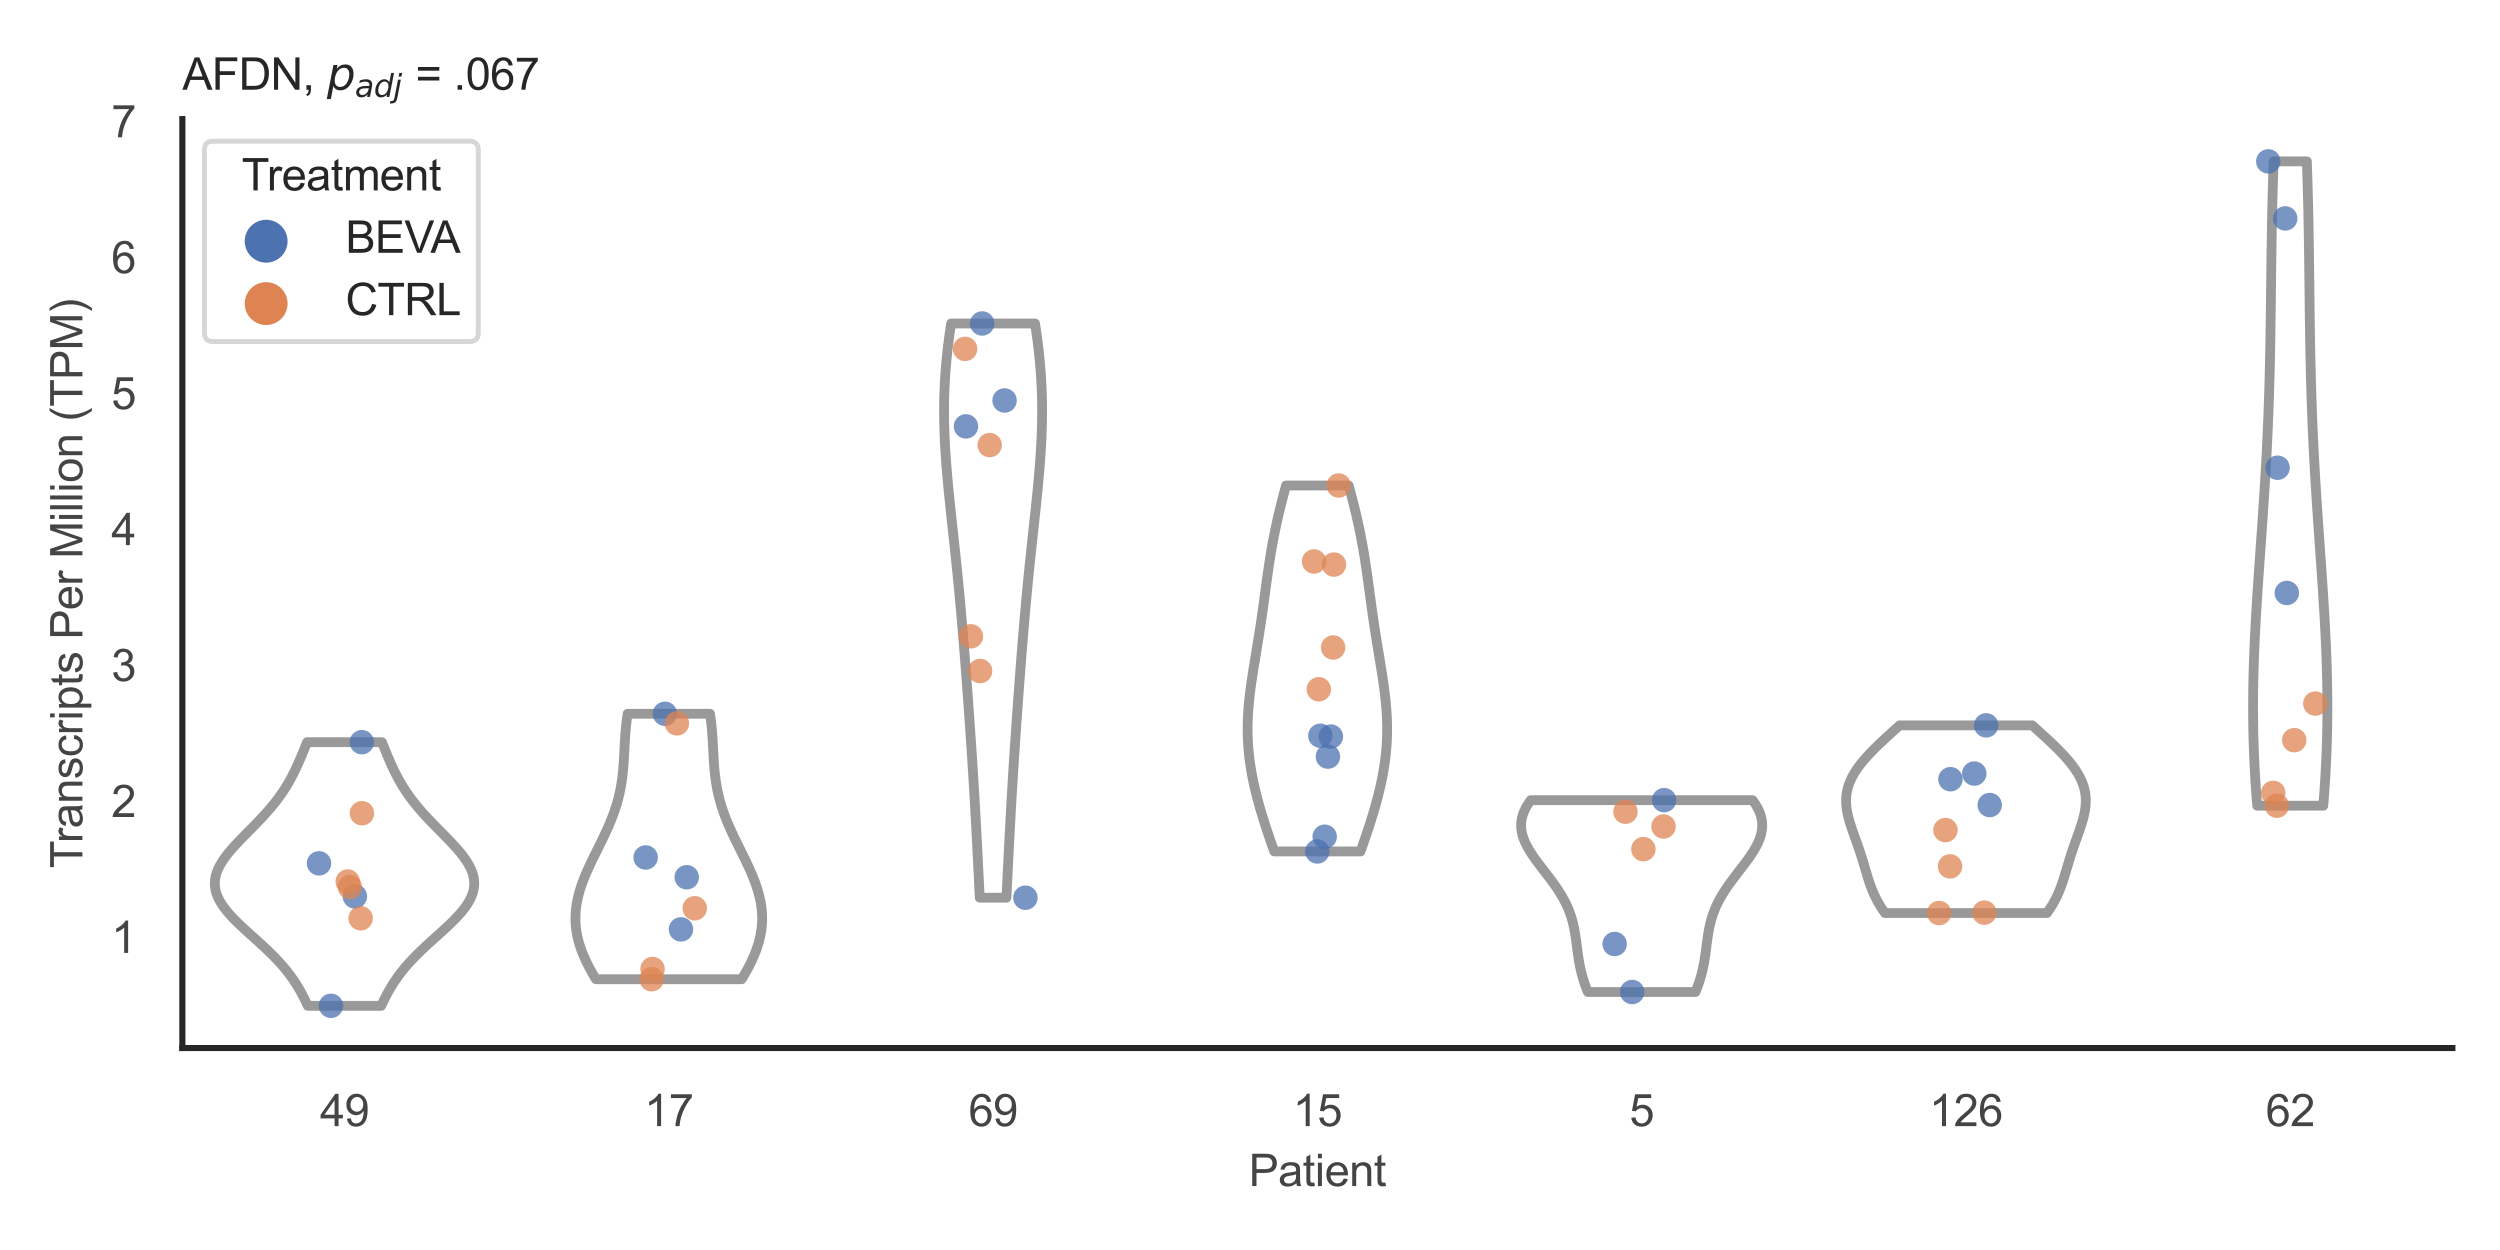 <?xml version="1.0" encoding="utf-8" standalone="no"?>
<!DOCTYPE svg PUBLIC "-//W3C//DTD SVG 1.1//EN"
  "http://www.w3.org/Graphics/SVG/1.1/DTD/svg11.dtd">
<svg xmlns:xlink="http://www.w3.org/1999/xlink" width="510.236pt" height="255.118pt" viewBox="0 0 510.236 255.118" xmlns="http://www.w3.org/2000/svg" version="1.1">
 <defs>
  <style type="text/css">*{stroke-linejoin: round; stroke-linecap: butt}</style>
 </defs>
 <g id="figure_1">
  <g id="patch_1">
   <path d="M 0 255.118 
L 510.236 255.118 
L 510.236 0 
L 0 0 
z
" style="fill: #ffffff"/>
  </g>
  <g id="axes_1">
   <g id="patch_2">
    <path d="M 37.22 213.898 
L 500.516 213.898 
L 500.516 24.32 
L 37.22 24.32 
z
" style="fill: #ffffff"/>
   </g>
   <g id="matplotlib.axis_1">
    <g id="xtick_1">
     <g id="text_1">
      <!-- 49 -->
      <g style="fill: #444444" transform="translate(65.308 229.84)scale(0.09 -0.09)">
       <defs>
        <path id="ArialMT-34" d="M 2069 0 
L 2069 1097 
L 81 1097 
L 81 1613 
L 2172 4581 
L 2631 4581 
L 2631 1613 
L 3250 1613 
L 3250 1097 
L 2631 1097 
L 2631 0 
L 2069 0 
z
M 2069 1613 
L 2069 3678 
L 634 1613 
L 2069 1613 
z
" transform="scale(0.016)"/>
        <path id="ArialMT-39" d="M 350 1059 
L 891 1109 
Q 959 728 1153 556 
Q 1347 384 1650 384 
Q 1909 384 2104 503 
Q 2300 622 2425 820 
Q 2550 1019 2634 1356 
Q 2719 1694 2719 2044 
Q 2719 2081 2716 2156 
Q 2547 1888 2255 1720 
Q 1963 1553 1622 1553 
Q 1053 1553 659 1965 
Q 266 2378 266 3053 
Q 266 3750 677 4175 
Q 1088 4600 1706 4600 
Q 2153 4600 2523 4359 
Q 2894 4119 3086 3673 
Q 3278 3228 3278 2384 
Q 3278 1506 3087 986 
Q 2897 466 2520 194 
Q 2144 -78 1638 -78 
Q 1100 -78 759 220 
Q 419 519 350 1059 
z
M 2653 3081 
Q 2653 3566 2395 3850 
Q 2138 4134 1775 4134 
Q 1400 4134 1122 3828 
Q 844 3522 844 3034 
Q 844 2597 1108 2323 
Q 1372 2050 1759 2050 
Q 2150 2050 2401 2323 
Q 2653 2597 2653 3081 
z
" transform="scale(0.016)"/>
       </defs>
       <use xlink:href="#ArialMT-34"/>
       <use xlink:href="#ArialMT-39" x="55.615"/>
      </g>
     </g>
    </g>
    <g id="xtick_2">
     <g id="text_2">
      <!-- 17 -->
      <g style="fill: #444444" transform="translate(131.493 229.84)scale(0.09 -0.09)">
       <defs>
        <path id="ArialMT-31" d="M 2384 0 
L 1822 0 
L 1822 3584 
Q 1619 3391 1289 3197 
Q 959 3003 697 2906 
L 697 3450 
Q 1169 3672 1522 3987 
Q 1875 4303 2022 4600 
L 2384 4600 
L 2384 0 
z
" transform="scale(0.016)"/>
        <path id="ArialMT-37" d="M 303 3981 
L 303 4522 
L 3269 4522 
L 3269 4084 
Q 2831 3619 2401 2847 
Q 1972 2075 1738 1259 
Q 1569 684 1522 0 
L 944 0 
Q 953 541 1156 1306 
Q 1359 2072 1739 2783 
Q 2119 3494 2547 3981 
L 303 3981 
z
" transform="scale(0.016)"/>
       </defs>
       <use xlink:href="#ArialMT-31"/>
       <use xlink:href="#ArialMT-37" x="55.615"/>
      </g>
     </g>
    </g>
    <g id="xtick_3">
     <g id="text_3">
      <!-- 69 -->
      <g style="fill: #444444" transform="translate(197.678 229.84)scale(0.09 -0.09)">
       <defs>
        <path id="ArialMT-36" d="M 3184 3459 
L 2625 3416 
Q 2550 3747 2413 3897 
Q 2184 4138 1850 4138 
Q 1581 4138 1378 3988 
Q 1113 3794 959 3422 
Q 806 3050 800 2363 
Q 1003 2672 1297 2822 
Q 1591 2972 1913 2972 
Q 2475 2972 2870 2558 
Q 3266 2144 3266 1488 
Q 3266 1056 3080 686 
Q 2894 316 2569 119 
Q 2244 -78 1831 -78 
Q 1128 -78 684 439 
Q 241 956 241 2144 
Q 241 3472 731 4075 
Q 1159 4600 1884 4600 
Q 2425 4600 2770 4297 
Q 3116 3994 3184 3459 
z
M 888 1484 
Q 888 1194 1011 928 
Q 1134 663 1356 523 
Q 1578 384 1822 384 
Q 2178 384 2434 671 
Q 2691 959 2691 1453 
Q 2691 1928 2437 2201 
Q 2184 2475 1800 2475 
Q 1419 2475 1153 2201 
Q 888 1928 888 1484 
z
" transform="scale(0.016)"/>
       </defs>
       <use xlink:href="#ArialMT-36"/>
       <use xlink:href="#ArialMT-39" x="55.615"/>
      </g>
     </g>
    </g>
    <g id="xtick_4">
     <g id="text_4">
      <!-- 15 -->
      <g style="fill: #444444" transform="translate(263.863 229.84)scale(0.09 -0.09)">
       <defs>
        <path id="ArialMT-35" d="M 266 1200 
L 856 1250 
Q 922 819 1161 601 
Q 1400 384 1738 384 
Q 2144 384 2425 690 
Q 2706 997 2706 1503 
Q 2706 1984 2436 2262 
Q 2166 2541 1728 2541 
Q 1456 2541 1237 2417 
Q 1019 2294 894 2097 
L 366 2166 
L 809 4519 
L 3088 4519 
L 3088 3981 
L 1259 3981 
L 1013 2750 
Q 1425 3038 1878 3038 
Q 2478 3038 2890 2622 
Q 3303 2206 3303 1553 
Q 3303 931 2941 478 
Q 2500 -78 1738 -78 
Q 1113 -78 717 272 
Q 322 622 266 1200 
z
" transform="scale(0.016)"/>
       </defs>
       <use xlink:href="#ArialMT-31"/>
       <use xlink:href="#ArialMT-35" x="55.615"/>
      </g>
     </g>
    </g>
    <g id="xtick_5">
     <g id="text_5">
      <!-- 5 -->
      <g style="fill: #444444" transform="translate(332.551 229.84)scale(0.09 -0.09)">
       <use xlink:href="#ArialMT-35"/>
      </g>
     </g>
    </g>
    <g id="xtick_6">
     <g id="text_6">
      <!-- 126 -->
      <g style="fill: #444444" transform="translate(393.731 229.84)scale(0.09 -0.09)">
       <defs>
        <path id="ArialMT-32" d="M 3222 541 
L 3222 0 
L 194 0 
Q 188 203 259 391 
Q 375 700 629 1000 
Q 884 1300 1366 1694 
Q 2113 2306 2375 2664 
Q 2638 3022 2638 3341 
Q 2638 3675 2398 3904 
Q 2159 4134 1775 4134 
Q 1369 4134 1125 3890 
Q 881 3647 878 3216 
L 300 3275 
Q 359 3922 746 4261 
Q 1134 4600 1788 4600 
Q 2447 4600 2831 4234 
Q 3216 3869 3216 3328 
Q 3216 3053 3103 2787 
Q 2991 2522 2730 2228 
Q 2469 1934 1863 1422 
Q 1356 997 1212 845 
Q 1069 694 975 541 
L 3222 541 
z
" transform="scale(0.016)"/>
       </defs>
       <use xlink:href="#ArialMT-31"/>
       <use xlink:href="#ArialMT-32" x="55.615"/>
       <use xlink:href="#ArialMT-36" x="111.23"/>
      </g>
     </g>
    </g>
    <g id="xtick_7">
     <g id="text_7">
      <!-- 62 -->
      <g style="fill: #444444" transform="translate(462.419 229.84)scale(0.09 -0.09)">
       <use xlink:href="#ArialMT-36"/>
       <use xlink:href="#ArialMT-32" x="55.615"/>
      </g>
     </g>
    </g>
    <g id="text_8">
     <!-- Patient -->
     <g style="fill: #444444" transform="translate(254.859 242.071)scale(0.09 -0.09)">
      <defs>
       <path id="ArialMT-50" d="M 494 0 
L 494 4581 
L 2222 4581 
Q 2678 4581 2919 4538 
Q 3256 4481 3484 4323 
Q 3713 4166 3852 3881 
Q 3991 3597 3991 3256 
Q 3991 2672 3619 2267 
Q 3247 1863 2275 1863 
L 1100 1863 
L 1100 0 
L 494 0 
z
M 1100 2403 
L 2284 2403 
Q 2872 2403 3119 2622 
Q 3366 2841 3366 3238 
Q 3366 3525 3220 3729 
Q 3075 3934 2838 4000 
Q 2684 4041 2272 4041 
L 1100 4041 
L 1100 2403 
z
" transform="scale(0.016)"/>
       <path id="ArialMT-61" d="M 2588 409 
Q 2275 144 1986 34 
Q 1697 -75 1366 -75 
Q 819 -75 525 192 
Q 231 459 231 875 
Q 231 1119 342 1320 
Q 453 1522 633 1644 
Q 813 1766 1038 1828 
Q 1203 1872 1538 1913 
Q 2219 1994 2541 2106 
Q 2544 2222 2544 2253 
Q 2544 2597 2384 2738 
Q 2169 2928 1744 2928 
Q 1347 2928 1158 2789 
Q 969 2650 878 2297 
L 328 2372 
Q 403 2725 575 2942 
Q 747 3159 1072 3276 
Q 1397 3394 1825 3394 
Q 2250 3394 2515 3294 
Q 2781 3194 2906 3042 
Q 3031 2891 3081 2659 
Q 3109 2516 3109 2141 
L 3109 1391 
Q 3109 606 3145 398 
Q 3181 191 3288 0 
L 2700 0 
Q 2613 175 2588 409 
z
M 2541 1666 
Q 2234 1541 1622 1453 
Q 1275 1403 1131 1340 
Q 988 1278 909 1158 
Q 831 1038 831 891 
Q 831 666 1001 516 
Q 1172 366 1500 366 
Q 1825 366 2078 508 
Q 2331 650 2450 897 
Q 2541 1088 2541 1459 
L 2541 1666 
z
" transform="scale(0.016)"/>
       <path id="ArialMT-74" d="M 1650 503 
L 1731 6 
Q 1494 -44 1306 -44 
Q 1000 -44 831 53 
Q 663 150 594 308 
Q 525 466 525 972 
L 525 2881 
L 113 2881 
L 113 3319 
L 525 3319 
L 525 4141 
L 1084 4478 
L 1084 3319 
L 1650 3319 
L 1650 2881 
L 1084 2881 
L 1084 941 
Q 1084 700 1114 631 
Q 1144 563 1211 522 
Q 1278 481 1403 481 
Q 1497 481 1650 503 
z
" transform="scale(0.016)"/>
       <path id="ArialMT-69" d="M 425 3934 
L 425 4581 
L 988 4581 
L 988 3934 
L 425 3934 
z
M 425 0 
L 425 3319 
L 988 3319 
L 988 0 
L 425 0 
z
" transform="scale(0.016)"/>
       <path id="ArialMT-65" d="M 2694 1069 
L 3275 997 
Q 3138 488 2766 206 
Q 2394 -75 1816 -75 
Q 1088 -75 661 373 
Q 234 822 234 1631 
Q 234 2469 665 2931 
Q 1097 3394 1784 3394 
Q 2450 3394 2872 2941 
Q 3294 2488 3294 1666 
Q 3294 1616 3291 1516 
L 816 1516 
Q 847 969 1125 678 
Q 1403 388 1819 388 
Q 2128 388 2347 550 
Q 2566 713 2694 1069 
z
M 847 1978 
L 2700 1978 
Q 2663 2397 2488 2606 
Q 2219 2931 1791 2931 
Q 1403 2931 1139 2672 
Q 875 2413 847 1978 
z
" transform="scale(0.016)"/>
       <path id="ArialMT-6e" d="M 422 0 
L 422 3319 
L 928 3319 
L 928 2847 
Q 1294 3394 1984 3394 
Q 2284 3394 2536 3286 
Q 2788 3178 2913 3003 
Q 3038 2828 3088 2588 
Q 3119 2431 3119 2041 
L 3119 0 
L 2556 0 
L 2556 2019 
Q 2556 2363 2490 2533 
Q 2425 2703 2258 2804 
Q 2091 2906 1866 2906 
Q 1506 2906 1245 2678 
Q 984 2450 984 1813 
L 984 0 
L 422 0 
z
" transform="scale(0.016)"/>
      </defs>
      <use xlink:href="#ArialMT-50"/>
      <use xlink:href="#ArialMT-61" x="66.699"/>
      <use xlink:href="#ArialMT-74" x="122.314"/>
      <use xlink:href="#ArialMT-69" x="150.098"/>
      <use xlink:href="#ArialMT-65" x="172.314"/>
      <use xlink:href="#ArialMT-6e" x="227.93"/>
      <use xlink:href="#ArialMT-74" x="283.545"/>
     </g>
    </g>
   </g>
   <g id="matplotlib.axis_2">
    <g id="ytick_1">
     <g id="text_9">
      <!-- 1 -->
      <g style="fill: #444444" transform="translate(22.715 194.493)scale(0.09 -0.09)">
       <use xlink:href="#ArialMT-31"/>
      </g>
     </g>
    </g>
    <g id="ytick_2">
     <g id="text_10">
      <!-- 2 -->
      <g style="fill: #444444" transform="translate(22.715 166.746)scale(0.09 -0.09)">
       <use xlink:href="#ArialMT-32"/>
      </g>
     </g>
    </g>
    <g id="ytick_3">
     <g id="text_11">
      <!-- 3 -->
      <g style="fill: #444444" transform="translate(22.715 138.999)scale(0.09 -0.09)">
       <defs>
        <path id="ArialMT-33" d="M 269 1209 
L 831 1284 
Q 928 806 1161 595 
Q 1394 384 1728 384 
Q 2125 384 2398 659 
Q 2672 934 2672 1341 
Q 2672 1728 2419 1979 
Q 2166 2231 1775 2231 
Q 1616 2231 1378 2169 
L 1441 2663 
Q 1497 2656 1531 2656 
Q 1891 2656 2178 2843 
Q 2466 3031 2466 3422 
Q 2466 3731 2256 3934 
Q 2047 4138 1716 4138 
Q 1388 4138 1169 3931 
Q 950 3725 888 3313 
L 325 3413 
Q 428 3978 793 4289 
Q 1159 4600 1703 4600 
Q 2078 4600 2393 4439 
Q 2709 4278 2876 4000 
Q 3044 3722 3044 3409 
Q 3044 3113 2884 2869 
Q 2725 2625 2413 2481 
Q 2819 2388 3044 2092 
Q 3269 1797 3269 1353 
Q 3269 753 2831 336 
Q 2394 -81 1725 -81 
Q 1122 -81 723 278 
Q 325 638 269 1209 
z
" transform="scale(0.016)"/>
       </defs>
       <use xlink:href="#ArialMT-33"/>
      </g>
     </g>
    </g>
    <g id="ytick_4">
     <g id="text_12">
      <!-- 4 -->
      <g style="fill: #444444" transform="translate(22.715 111.252)scale(0.09 -0.09)">
       <use xlink:href="#ArialMT-34"/>
      </g>
     </g>
    </g>
    <g id="ytick_5">
     <g id="text_13">
      <!-- 5 -->
      <g style="fill: #444444" transform="translate(22.715 83.505)scale(0.09 -0.09)">
       <use xlink:href="#ArialMT-35"/>
      </g>
     </g>
    </g>
    <g id="ytick_6">
     <g id="text_14">
      <!-- 6 -->
      <g style="fill: #444444" transform="translate(22.715 55.757)scale(0.09 -0.09)">
       <use xlink:href="#ArialMT-36"/>
      </g>
     </g>
    </g>
    <g id="ytick_7">
     <g id="text_15">
      <!-- 7 -->
      <g style="fill: #444444" transform="translate(22.715 28.01)scale(0.09 -0.09)">
       <use xlink:href="#ArialMT-37"/>
      </g>
     </g>
    </g>
    <g id="text_16">
     <!-- Transcripts Per Million (TPM) -->
     <g style="fill: #444444" transform="translate(16.821 177.194)rotate(-90)scale(0.09 -0.09)">
      <defs>
       <path id="ArialMT-54" d="M 1659 0 
L 1659 4041 
L 150 4041 
L 150 4581 
L 3781 4581 
L 3781 4041 
L 2266 4041 
L 2266 0 
L 1659 0 
z
" transform="scale(0.016)"/>
       <path id="ArialMT-72" d="M 416 0 
L 416 3319 
L 922 3319 
L 922 2816 
Q 1116 3169 1280 3281 
Q 1444 3394 1641 3394 
Q 1925 3394 2219 3213 
L 2025 2691 
Q 1819 2813 1613 2813 
Q 1428 2813 1281 2702 
Q 1134 2591 1072 2394 
Q 978 2094 978 1738 
L 978 0 
L 416 0 
z
" transform="scale(0.016)"/>
       <path id="ArialMT-73" d="M 197 991 
L 753 1078 
Q 800 744 1014 566 
Q 1228 388 1613 388 
Q 2000 388 2187 545 
Q 2375 703 2375 916 
Q 2375 1106 2209 1216 
Q 2094 1291 1634 1406 
Q 1016 1563 777 1677 
Q 538 1791 414 1992 
Q 291 2194 291 2438 
Q 291 2659 392 2848 
Q 494 3038 669 3163 
Q 800 3259 1026 3326 
Q 1253 3394 1513 3394 
Q 1903 3394 2198 3281 
Q 2494 3169 2634 2976 
Q 2775 2784 2828 2463 
L 2278 2388 
Q 2241 2644 2061 2787 
Q 1881 2931 1553 2931 
Q 1166 2931 1000 2803 
Q 834 2675 834 2503 
Q 834 2394 903 2306 
Q 972 2216 1119 2156 
Q 1203 2125 1616 2013 
Q 2213 1853 2448 1751 
Q 2684 1650 2818 1456 
Q 2953 1263 2953 975 
Q 2953 694 2789 445 
Q 2625 197 2315 61 
Q 2006 -75 1616 -75 
Q 969 -75 630 194 
Q 291 463 197 991 
z
" transform="scale(0.016)"/>
       <path id="ArialMT-63" d="M 2588 1216 
L 3141 1144 
Q 3050 572 2676 248 
Q 2303 -75 1759 -75 
Q 1078 -75 664 370 
Q 250 816 250 1647 
Q 250 2184 428 2587 
Q 606 2991 970 3192 
Q 1334 3394 1763 3394 
Q 2303 3394 2647 3120 
Q 2991 2847 3088 2344 
L 2541 2259 
Q 2463 2594 2264 2762 
Q 2066 2931 1784 2931 
Q 1359 2931 1093 2626 
Q 828 2322 828 1663 
Q 828 994 1084 691 
Q 1341 388 1753 388 
Q 2084 388 2306 591 
Q 2528 794 2588 1216 
z
" transform="scale(0.016)"/>
       <path id="ArialMT-70" d="M 422 -1272 
L 422 3319 
L 934 3319 
L 934 2888 
Q 1116 3141 1344 3267 
Q 1572 3394 1897 3394 
Q 2322 3394 2647 3175 
Q 2972 2956 3137 2557 
Q 3303 2159 3303 1684 
Q 3303 1175 3120 767 
Q 2938 359 2589 142 
Q 2241 -75 1856 -75 
Q 1575 -75 1351 44 
Q 1128 163 984 344 
L 984 -1272 
L 422 -1272 
z
M 931 1641 
Q 931 1000 1190 694 
Q 1450 388 1819 388 
Q 2194 388 2461 705 
Q 2728 1022 2728 1688 
Q 2728 2322 2467 2637 
Q 2206 2953 1844 2953 
Q 1484 2953 1207 2617 
Q 931 2281 931 1641 
z
" transform="scale(0.016)"/>
       <path id="ArialMT-20" transform="scale(0.016)"/>
       <path id="ArialMT-4d" d="M 475 0 
L 475 4581 
L 1388 4581 
L 2472 1338 
Q 2622 884 2691 659 
Q 2769 909 2934 1394 
L 4031 4581 
L 4847 4581 
L 4847 0 
L 4263 0 
L 4263 3834 
L 2931 0 
L 2384 0 
L 1059 3900 
L 1059 0 
L 475 0 
z
" transform="scale(0.016)"/>
       <path id="ArialMT-6c" d="M 409 0 
L 409 4581 
L 972 4581 
L 972 0 
L 409 0 
z
" transform="scale(0.016)"/>
       <path id="ArialMT-6f" d="M 213 1659 
Q 213 2581 725 3025 
Q 1153 3394 1769 3394 
Q 2453 3394 2887 2945 
Q 3322 2497 3322 1706 
Q 3322 1066 3130 698 
Q 2938 331 2570 128 
Q 2203 -75 1769 -75 
Q 1072 -75 642 372 
Q 213 819 213 1659 
z
M 791 1659 
Q 791 1022 1069 705 
Q 1347 388 1769 388 
Q 2188 388 2466 706 
Q 2744 1025 2744 1678 
Q 2744 2294 2464 2611 
Q 2184 2928 1769 2928 
Q 1347 2928 1069 2612 
Q 791 2297 791 1659 
z
" transform="scale(0.016)"/>
       <path id="ArialMT-28" d="M 1497 -1347 
Q 1031 -759 709 28 
Q 388 816 388 1659 
Q 388 2403 628 3084 
Q 909 3875 1497 4659 
L 1900 4659 
Q 1522 4009 1400 3731 
Q 1209 3300 1100 2831 
Q 966 2247 966 1656 
Q 966 153 1900 -1347 
L 1497 -1347 
z
" transform="scale(0.016)"/>
       <path id="ArialMT-29" d="M 791 -1347 
L 388 -1347 
Q 1322 153 1322 1656 
Q 1322 2244 1188 2822 
Q 1081 3291 891 3722 
Q 769 4003 388 4659 
L 791 4659 
Q 1378 3875 1659 3084 
Q 1900 2403 1900 1659 
Q 1900 816 1576 28 
Q 1253 -759 791 -1347 
z
" transform="scale(0.016)"/>
      </defs>
      <use xlink:href="#ArialMT-54"/>
      <use xlink:href="#ArialMT-72" x="57.334"/>
      <use xlink:href="#ArialMT-61" x="90.635"/>
      <use xlink:href="#ArialMT-6e" x="146.25"/>
      <use xlink:href="#ArialMT-73" x="201.865"/>
      <use xlink:href="#ArialMT-63" x="251.865"/>
      <use xlink:href="#ArialMT-72" x="301.865"/>
      <use xlink:href="#ArialMT-69" x="335.166"/>
      <use xlink:href="#ArialMT-70" x="357.383"/>
      <use xlink:href="#ArialMT-74" x="412.998"/>
      <use xlink:href="#ArialMT-73" x="440.781"/>
      <use xlink:href="#ArialMT-20" x="490.781"/>
      <use xlink:href="#ArialMT-50" x="518.564"/>
      <use xlink:href="#ArialMT-65" x="585.264"/>
      <use xlink:href="#ArialMT-72" x="640.879"/>
      <use xlink:href="#ArialMT-20" x="674.18"/>
      <use xlink:href="#ArialMT-4d" x="701.963"/>
      <use xlink:href="#ArialMT-69" x="785.264"/>
      <use xlink:href="#ArialMT-6c" x="807.48"/>
      <use xlink:href="#ArialMT-6c" x="829.697"/>
      <use xlink:href="#ArialMT-69" x="851.914"/>
      <use xlink:href="#ArialMT-6f" x="874.131"/>
      <use xlink:href="#ArialMT-6e" x="929.746"/>
      <use xlink:href="#ArialMT-20" x="985.361"/>
      <use xlink:href="#ArialMT-28" x="1013.145"/>
      <use xlink:href="#ArialMT-54" x="1046.445"/>
      <use xlink:href="#ArialMT-50" x="1107.529"/>
      <use xlink:href="#ArialMT-4d" x="1174.229"/>
      <use xlink:href="#ArialMT-29" x="1257.529"/>
     </g>
    </g>
   </g>
   <g id="PolyCollection_1">
    <defs>
     <path id="me94e069f8e" d="M 77.807 -49.837 
L 62.818 -49.837 
L 62.564 -50.381 
L 62.302 -50.924 
L 62.031 -51.468 
L 61.75 -52.011 
L 61.457 -52.555 
L 61.152 -53.098 
L 60.833 -53.642 
L 60.5 -54.185 
L 60.15 -54.728 
L 59.783 -55.272 
L 59.399 -55.815 
L 58.996 -56.359 
L 58.574 -56.902 
L 58.133 -57.446 
L 57.672 -57.989 
L 57.192 -58.533 
L 56.694 -59.076 
L 56.177 -59.62 
L 55.644 -60.163 
L 55.094 -60.707 
L 54.53 -61.25 
L 53.954 -61.794 
L 53.367 -62.337 
L 52.772 -62.881 
L 52.171 -63.424 
L 51.568 -63.968 
L 50.965 -64.511 
L 50.366 -65.055 
L 49.773 -65.598 
L 49.191 -66.142 
L 48.622 -66.685 
L 48.071 -67.228 
L 47.54 -67.772 
L 47.034 -68.315 
L 46.555 -68.859 
L 46.106 -69.402 
L 45.691 -69.946 
L 45.313 -70.489 
L 44.974 -71.033 
L 44.675 -71.576 
L 44.42 -72.12 
L 44.21 -72.663 
L 44.046 -73.207 
L 43.929 -73.75 
L 43.86 -74.294 
L 43.839 -74.837 
L 43.864 -75.381 
L 43.937 -75.924 
L 44.056 -76.468 
L 44.22 -77.011 
L 44.427 -77.555 
L 44.676 -78.098 
L 44.964 -78.642 
L 45.288 -79.185 
L 45.647 -79.729 
L 46.037 -80.272 
L 46.456 -80.815 
L 46.9 -81.359 
L 47.366 -81.902 
L 47.852 -82.446 
L 48.354 -82.989 
L 48.868 -83.533 
L 49.393 -84.076 
L 49.925 -84.62 
L 50.461 -85.163 
L 50.998 -85.707 
L 51.533 -86.25 
L 52.066 -86.794 
L 52.592 -87.337 
L 53.111 -87.881 
L 53.62 -88.424 
L 54.118 -88.968 
L 54.603 -89.511 
L 55.075 -90.055 
L 55.532 -90.598 
L 55.974 -91.142 
L 56.401 -91.685 
L 56.811 -92.229 
L 57.206 -92.772 
L 57.584 -93.315 
L 57.947 -93.859 
L 58.295 -94.402 
L 58.628 -94.946 
L 58.947 -95.489 
L 59.252 -96.033 
L 59.545 -96.576 
L 59.827 -97.12 
L 60.098 -97.663 
L 60.36 -98.207 
L 60.613 -98.75 
L 60.858 -99.294 
L 61.098 -99.837 
L 61.331 -100.381 
L 61.561 -100.924 
L 61.787 -101.468 
L 62.01 -102.011 
L 62.231 -102.555 
L 62.451 -103.098 
L 62.671 -103.642 
L 77.955 -103.642 
L 77.955 -103.642 
L 78.174 -103.098 
L 78.394 -102.555 
L 78.615 -102.011 
L 78.838 -101.468 
L 79.064 -100.924 
L 79.294 -100.381 
L 79.528 -99.837 
L 79.767 -99.294 
L 80.013 -98.75 
L 80.266 -98.207 
L 80.527 -97.663 
L 80.798 -97.12 
L 81.08 -96.576 
L 81.373 -96.033 
L 81.679 -95.489 
L 81.997 -94.946 
L 82.33 -94.402 
L 82.678 -93.859 
L 83.041 -93.315 
L 83.419 -92.772 
L 83.814 -92.229 
L 84.224 -91.685 
L 84.651 -91.142 
L 85.093 -90.598 
L 85.55 -90.055 
L 86.022 -89.511 
L 86.507 -88.968 
L 87.005 -88.424 
L 87.514 -87.881 
L 88.033 -87.337 
L 88.56 -86.794 
L 89.092 -86.25 
L 89.628 -85.707 
L 90.165 -85.163 
L 90.7 -84.62 
L 91.232 -84.076 
L 91.757 -83.533 
L 92.271 -82.989 
L 92.773 -82.446 
L 93.259 -81.902 
L 93.726 -81.359 
L 94.17 -80.815 
L 94.588 -80.272 
L 94.978 -79.729 
L 95.337 -79.185 
L 95.662 -78.642 
L 95.949 -78.098 
L 96.198 -77.555 
L 96.405 -77.011 
L 96.569 -76.468 
L 96.688 -75.924 
L 96.761 -75.381 
L 96.787 -74.837 
L 96.765 -74.294 
L 96.696 -73.75 
L 96.579 -73.207 
L 96.415 -72.663 
L 96.205 -72.12 
L 95.95 -71.576 
L 95.652 -71.033 
L 95.312 -70.489 
L 94.934 -69.946 
L 94.519 -69.402 
L 94.071 -68.859 
L 93.592 -68.315 
L 93.085 -67.772 
L 92.554 -67.228 
L 92.003 -66.685 
L 91.434 -66.142 
L 90.852 -65.598 
L 90.259 -65.055 
L 89.66 -64.511 
L 89.057 -63.968 
L 88.454 -63.424 
L 87.853 -62.881 
L 87.258 -62.337 
L 86.671 -61.794 
L 86.095 -61.25 
L 85.531 -60.707 
L 84.981 -60.163 
L 84.448 -59.62 
L 83.931 -59.076 
L 83.433 -58.533 
L 82.953 -57.989 
L 82.492 -57.446 
L 82.051 -56.902 
L 81.629 -56.359 
L 81.226 -55.815 
L 80.842 -55.272 
L 80.475 -54.728 
L 80.125 -54.185 
L 79.792 -53.642 
L 79.473 -53.098 
L 79.168 -52.555 
L 78.875 -52.011 
L 78.594 -51.468 
L 78.323 -50.924 
L 78.061 -50.381 
L 77.807 -49.837 
z
" style="stroke: #999999; stroke-width: 2"/>
    </defs>
    <g clip-path="url(#p5cd4dbfb44)">
     <use xlink:href="#me94e069f8e" x="0" y="255.118" style="fill: #ffffff; stroke: #999999; stroke-width: 2"/>
    </g>
   </g>
   <g id="PolyCollection_2">
    <defs>
     <path id="m4d8216fc15" d="M 151.373 -55.265 
L 121.622 -55.265 
L 121.293 -55.812 
L 120.974 -56.359 
L 120.665 -56.907 
L 120.366 -57.454 
L 120.078 -58.001 
L 119.803 -58.548 
L 119.541 -59.095 
L 119.291 -59.642 
L 119.056 -60.19 
L 118.835 -60.737 
L 118.629 -61.284 
L 118.439 -61.831 
L 118.264 -62.378 
L 118.105 -62.926 
L 117.963 -63.473 
L 117.838 -64.02 
L 117.73 -64.567 
L 117.639 -65.114 
L 117.566 -65.662 
L 117.51 -66.209 
L 117.471 -66.756 
L 117.45 -67.303 
L 117.447 -67.85 
L 117.46 -68.398 
L 117.491 -68.945 
L 117.539 -69.492 
L 117.604 -70.039 
L 117.685 -70.586 
L 117.782 -71.133 
L 117.894 -71.681 
L 118.022 -72.228 
L 118.164 -72.775 
L 118.32 -73.322 
L 118.489 -73.869 
L 118.671 -74.417 
L 118.866 -74.964 
L 119.071 -75.511 
L 119.287 -76.058 
L 119.512 -76.605 
L 119.747 -77.153 
L 119.989 -77.7 
L 120.238 -78.247 
L 120.493 -78.794 
L 120.754 -79.341 
L 121.019 -79.889 
L 121.287 -80.436 
L 121.557 -80.983 
L 121.828 -81.53 
L 122.1 -82.077 
L 122.371 -82.624 
L 122.641 -83.172 
L 122.909 -83.719 
L 123.173 -84.266 
L 123.432 -84.813 
L 123.687 -85.36 
L 123.936 -85.908 
L 124.179 -86.455 
L 124.415 -87.002 
L 124.642 -87.549 
L 124.862 -88.096 
L 125.072 -88.644 
L 125.274 -89.191 
L 125.466 -89.738 
L 125.647 -90.285 
L 125.819 -90.832 
L 125.981 -91.38 
L 126.132 -91.927 
L 126.273 -92.474 
L 126.404 -93.021 
L 126.524 -93.568 
L 126.635 -94.116 
L 126.736 -94.663 
L 126.829 -95.21 
L 126.912 -95.757 
L 126.987 -96.304 
L 127.054 -96.851 
L 127.114 -97.399 
L 127.168 -97.946 
L 127.216 -98.493 
L 127.258 -99.04 
L 127.297 -99.587 
L 127.332 -100.135 
L 127.363 -100.682 
L 127.393 -101.229 
L 127.422 -101.776 
L 127.45 -102.323 
L 127.479 -102.871 
L 127.508 -103.418 
L 127.54 -103.965 
L 127.574 -104.512 
L 127.611 -105.059 
L 127.652 -105.607 
L 127.698 -106.154 
L 127.748 -106.701 
L 127.804 -107.248 
L 127.866 -107.795 
L 127.935 -108.342 
L 128.01 -108.89 
L 128.092 -109.437 
L 144.904 -109.437 
L 144.904 -109.437 
L 144.986 -108.89 
L 145.061 -108.342 
L 145.129 -107.795 
L 145.191 -107.248 
L 145.247 -106.701 
L 145.298 -106.154 
L 145.344 -105.607 
L 145.385 -105.059 
L 145.422 -104.512 
L 145.456 -103.965 
L 145.487 -103.418 
L 145.517 -102.871 
L 145.545 -102.323 
L 145.574 -101.776 
L 145.602 -101.229 
L 145.632 -100.682 
L 145.664 -100.135 
L 145.699 -99.587 
L 145.737 -99.04 
L 145.78 -98.493 
L 145.828 -97.946 
L 145.881 -97.399 
L 145.941 -96.851 
L 146.009 -96.304 
L 146.084 -95.757 
L 146.167 -95.21 
L 146.259 -94.663 
L 146.36 -94.116 
L 146.471 -93.568 
L 146.592 -93.021 
L 146.722 -92.474 
L 146.863 -91.927 
L 147.015 -91.38 
L 147.176 -90.832 
L 147.348 -90.285 
L 147.53 -89.738 
L 147.722 -89.191 
L 147.923 -88.644 
L 148.134 -88.096 
L 148.353 -87.549 
L 148.581 -87.002 
L 148.817 -86.455 
L 149.059 -85.908 
L 149.308 -85.36 
L 149.563 -84.813 
L 149.823 -84.266 
L 150.087 -83.719 
L 150.354 -83.172 
L 150.624 -82.624 
L 150.895 -82.077 
L 151.167 -81.53 
L 151.439 -80.983 
L 151.709 -80.436 
L 151.977 -79.889 
L 152.242 -79.341 
L 152.502 -78.794 
L 152.757 -78.247 
L 153.007 -77.7 
L 153.249 -77.153 
L 153.483 -76.605 
L 153.709 -76.058 
L 153.925 -75.511 
L 154.13 -74.964 
L 154.324 -74.417 
L 154.506 -73.869 
L 154.676 -73.322 
L 154.832 -72.775 
L 154.974 -72.228 
L 155.101 -71.681 
L 155.214 -71.133 
L 155.311 -70.586 
L 155.392 -70.039 
L 155.456 -69.492 
L 155.504 -68.945 
L 155.535 -68.398 
L 155.549 -67.85 
L 155.545 -67.303 
L 155.524 -66.756 
L 155.486 -66.209 
L 155.43 -65.662 
L 155.356 -65.114 
L 155.266 -64.567 
L 155.157 -64.02 
L 155.032 -63.473 
L 154.89 -62.926 
L 154.732 -62.378 
L 154.557 -61.831 
L 154.366 -61.284 
L 154.16 -60.737 
L 153.939 -60.19 
L 153.704 -59.642 
L 153.455 -59.095 
L 153.192 -58.548 
L 152.917 -58.001 
L 152.63 -57.454 
L 152.331 -56.907 
L 152.021 -56.359 
L 151.702 -55.812 
L 151.373 -55.265 
z
" style="stroke: #999999; stroke-width: 2"/>
    </defs>
    <g clip-path="url(#p5cd4dbfb44)">
     <use xlink:href="#m4d8216fc15" x="0" y="255.118" style="fill: #ffffff; stroke: #999999; stroke-width: 2"/>
    </g>
   </g>
   <g id="PolyCollection_3">
    <defs>
     <path id="m980212c3db" d="M 205.404 -71.9 
L 199.962 -71.9 
L 199.902 -73.083 
L 199.843 -74.267 
L 199.784 -75.451 
L 199.725 -76.635 
L 199.666 -77.819 
L 199.606 -79.003 
L 199.547 -80.186 
L 199.487 -81.37 
L 199.426 -82.554 
L 199.365 -83.738 
L 199.303 -84.922 
L 199.241 -86.106 
L 199.177 -87.289 
L 199.112 -88.473 
L 199.047 -89.657 
L 198.98 -90.841 
L 198.912 -92.025 
L 198.843 -93.209 
L 198.773 -94.392 
L 198.701 -95.576 
L 198.628 -96.76 
L 198.554 -97.944 
L 198.478 -99.128 
L 198.402 -100.312 
L 198.324 -101.495 
L 198.245 -102.679 
L 198.165 -103.863 
L 198.084 -105.047 
L 198.002 -106.231 
L 197.92 -107.415 
L 197.836 -108.599 
L 197.751 -109.782 
L 197.666 -110.966 
L 197.58 -112.15 
L 197.493 -113.334 
L 197.406 -114.518 
L 197.317 -115.702 
L 197.228 -116.885 
L 197.138 -118.069 
L 197.047 -119.253 
L 196.955 -120.437 
L 196.862 -121.621 
L 196.767 -122.805 
L 196.672 -123.988 
L 196.575 -125.172 
L 196.476 -126.356 
L 196.376 -127.54 
L 196.274 -128.724 
L 196.17 -129.908 
L 196.064 -131.091 
L 195.956 -132.275 
L 195.847 -133.459 
L 195.734 -134.643 
L 195.62 -135.827 
L 195.504 -137.011 
L 195.385 -138.194 
L 195.265 -139.378 
L 195.142 -140.562 
L 195.018 -141.746 
L 194.893 -142.93 
L 194.766 -144.114 
L 194.638 -145.297 
L 194.51 -146.481 
L 194.381 -147.665 
L 194.253 -148.849 
L 194.125 -150.033 
L 193.999 -151.217 
L 193.875 -152.4 
L 193.753 -153.584 
L 193.634 -154.768 
L 193.519 -155.952 
L 193.409 -157.136 
L 193.303 -158.32 
L 193.204 -159.503 
L 193.111 -160.687 
L 193.025 -161.871 
L 192.947 -163.055 
L 192.878 -164.239 
L 192.818 -165.423 
L 192.768 -166.606 
L 192.729 -167.79 
L 192.701 -168.974 
L 192.684 -170.158 
L 192.679 -171.342 
L 192.686 -172.526 
L 192.706 -173.709 
L 192.739 -174.893 
L 192.785 -176.077 
L 192.844 -177.261 
L 192.916 -178.445 
L 193.001 -179.629 
L 193.099 -180.812 
L 193.21 -181.996 
L 193.333 -183.18 
L 193.469 -184.364 
L 193.616 -185.548 
L 193.774 -186.732 
L 193.943 -187.915 
L 194.122 -189.099 
L 211.244 -189.099 
L 211.244 -189.099 
L 211.423 -187.915 
L 211.592 -186.732 
L 211.75 -185.548 
L 211.897 -184.364 
L 212.033 -183.18 
L 212.156 -181.996 
L 212.267 -180.812 
L 212.365 -179.629 
L 212.45 -178.445 
L 212.522 -177.261 
L 212.581 -176.077 
L 212.627 -174.893 
L 212.66 -173.709 
L 212.68 -172.526 
L 212.687 -171.342 
L 212.682 -170.158 
L 212.665 -168.974 
L 212.637 -167.79 
L 212.597 -166.606 
L 212.548 -165.423 
L 212.488 -164.239 
L 212.419 -163.055 
L 212.341 -161.871 
L 212.255 -160.687 
L 212.162 -159.503 
L 212.063 -158.32 
L 211.957 -157.136 
L 211.847 -155.952 
L 211.732 -154.768 
L 211.613 -153.584 
L 211.491 -152.4 
L 211.367 -151.217 
L 211.24 -150.033 
L 211.113 -148.849 
L 210.985 -147.665 
L 210.856 -146.481 
L 210.728 -145.297 
L 210.6 -144.114 
L 210.473 -142.93 
L 210.347 -141.746 
L 210.223 -140.562 
L 210.101 -139.378 
L 209.981 -138.194 
L 209.862 -137.011 
L 209.746 -135.827 
L 209.631 -134.643 
L 209.519 -133.459 
L 209.409 -132.275 
L 209.302 -131.091 
L 209.196 -129.908 
L 209.092 -128.724 
L 208.99 -127.54 
L 208.89 -126.356 
L 208.791 -125.172 
L 208.694 -123.988 
L 208.599 -122.805 
L 208.504 -121.621 
L 208.411 -120.437 
L 208.319 -119.253 
L 208.228 -118.069 
L 208.138 -116.885 
L 208.049 -115.702 
L 207.96 -114.518 
L 207.873 -113.334 
L 207.786 -112.15 
L 207.7 -110.966 
L 207.615 -109.782 
L 207.53 -108.599 
L 207.446 -107.415 
L 207.364 -106.231 
L 207.282 -105.047 
L 207.201 -103.863 
L 207.121 -102.679 
L 207.042 -101.495 
L 206.964 -100.312 
L 206.888 -99.128 
L 206.812 -97.944 
L 206.738 -96.76 
L 206.665 -95.576 
L 206.593 -94.392 
L 206.523 -93.209 
L 206.454 -92.025 
L 206.386 -90.841 
L 206.319 -89.657 
L 206.253 -88.473 
L 206.189 -87.289 
L 206.125 -86.106 
L 206.063 -84.922 
L 206.001 -83.738 
L 205.94 -82.554 
L 205.879 -81.37 
L 205.819 -80.186 
L 205.76 -79.003 
L 205.7 -77.819 
L 205.641 -76.635 
L 205.582 -75.451 
L 205.523 -74.267 
L 205.463 -73.083 
L 205.404 -71.9 
z
" style="stroke: #999999; stroke-width: 2"/>
    </defs>
    <g clip-path="url(#p5cd4dbfb44)">
     <use xlink:href="#m980212c3db" x="0" y="255.118" style="fill: #ffffff; stroke: #999999; stroke-width: 2"/>
    </g>
   </g>
   <g id="PolyCollection_4">
    <defs>
     <path id="m18983438e1" d="M 277.668 -81.341 
L 260.068 -81.341 
L 259.8 -82.095 
L 259.534 -82.85 
L 259.272 -83.604 
L 259.012 -84.359 
L 258.756 -85.113 
L 258.505 -85.868 
L 258.257 -86.622 
L 258.015 -87.376 
L 257.778 -88.131 
L 257.546 -88.885 
L 257.32 -89.64 
L 257.101 -90.394 
L 256.889 -91.149 
L 256.684 -91.903 
L 256.486 -92.657 
L 256.297 -93.412 
L 256.116 -94.166 
L 255.944 -94.921 
L 255.781 -95.675 
L 255.627 -96.43 
L 255.484 -97.184 
L 255.35 -97.939 
L 255.228 -98.693 
L 255.116 -99.447 
L 255.016 -100.202 
L 254.926 -100.956 
L 254.849 -101.711 
L 254.783 -102.465 
L 254.729 -103.22 
L 254.686 -103.974 
L 254.656 -104.729 
L 254.637 -105.483 
L 254.63 -106.237 
L 254.635 -106.992 
L 254.651 -107.746 
L 254.677 -108.501 
L 254.714 -109.255 
L 254.761 -110.01 
L 254.818 -110.764 
L 254.884 -111.519 
L 254.959 -112.273 
L 255.041 -113.027 
L 255.131 -113.782 
L 255.227 -114.536 
L 255.329 -115.291 
L 255.437 -116.045 
L 255.549 -116.8 
L 255.664 -117.554 
L 255.783 -118.308 
L 255.904 -119.063 
L 256.027 -119.817 
L 256.152 -120.572 
L 256.276 -121.326 
L 256.401 -122.081 
L 256.526 -122.835 
L 256.649 -123.59 
L 256.771 -124.344 
L 256.892 -125.098 
L 257.011 -125.853 
L 257.128 -126.607 
L 257.243 -127.362 
L 257.356 -128.116 
L 257.467 -128.871 
L 257.576 -129.625 
L 257.683 -130.38 
L 257.788 -131.134 
L 257.892 -131.888 
L 257.995 -132.643 
L 258.097 -133.397 
L 258.199 -134.152 
L 258.301 -134.906 
L 258.403 -135.661 
L 258.506 -136.415 
L 258.61 -137.169 
L 258.716 -137.924 
L 258.825 -138.678 
L 258.936 -139.433 
L 259.05 -140.187 
L 259.167 -140.942 
L 259.288 -141.696 
L 259.413 -142.451 
L 259.543 -143.205 
L 259.677 -143.959 
L 259.816 -144.714 
L 259.96 -145.468 
L 260.109 -146.223 
L 260.263 -146.977 
L 260.422 -147.732 
L 260.587 -148.486 
L 260.756 -149.241 
L 260.931 -149.995 
L 261.11 -150.749 
L 261.293 -151.504 
L 261.481 -152.258 
L 261.673 -153.013 
L 261.868 -153.767 
L 262.066 -154.522 
L 262.268 -155.276 
L 262.472 -156.03 
L 275.265 -156.03 
L 275.265 -156.03 
L 275.468 -155.276 
L 275.67 -154.522 
L 275.868 -153.767 
L 276.064 -153.013 
L 276.255 -152.258 
L 276.443 -151.504 
L 276.626 -150.749 
L 276.806 -149.995 
L 276.98 -149.241 
L 277.149 -148.486 
L 277.314 -147.732 
L 277.473 -146.977 
L 277.627 -146.223 
L 277.776 -145.468 
L 277.92 -144.714 
L 278.059 -143.959 
L 278.193 -143.205 
L 278.323 -142.451 
L 278.448 -141.696 
L 278.569 -140.942 
L 278.687 -140.187 
L 278.801 -139.433 
L 278.912 -138.678 
L 279.02 -137.924 
L 279.126 -137.169 
L 279.23 -136.415 
L 279.333 -135.661 
L 279.436 -134.906 
L 279.537 -134.152 
L 279.639 -133.397 
L 279.741 -132.643 
L 279.844 -131.888 
L 279.948 -131.134 
L 280.053 -130.38 
L 280.16 -129.625 
L 280.269 -128.871 
L 280.38 -128.116 
L 280.493 -127.362 
L 280.608 -126.607 
L 280.725 -125.853 
L 280.844 -125.098 
L 280.965 -124.344 
L 281.087 -123.59 
L 281.211 -122.835 
L 281.335 -122.081 
L 281.46 -121.326 
L 281.585 -120.572 
L 281.709 -119.817 
L 281.832 -119.063 
L 281.953 -118.308 
L 282.072 -117.554 
L 282.188 -116.8 
L 282.3 -116.045 
L 282.407 -115.291 
L 282.509 -114.536 
L 282.605 -113.782 
L 282.695 -113.027 
L 282.778 -112.273 
L 282.852 -111.519 
L 282.918 -110.764 
L 282.975 -110.01 
L 283.022 -109.255 
L 283.059 -108.501 
L 283.086 -107.746 
L 283.101 -106.992 
L 283.106 -106.237 
L 283.099 -105.483 
L 283.08 -104.729 
L 283.05 -103.974 
L 283.008 -103.22 
L 282.953 -102.465 
L 282.888 -101.711 
L 282.81 -100.956 
L 282.721 -100.202 
L 282.62 -99.447 
L 282.508 -98.693 
L 282.386 -97.939 
L 282.253 -97.184 
L 282.109 -96.43 
L 281.956 -95.675 
L 281.793 -94.921 
L 281.62 -94.166 
L 281.439 -93.412 
L 281.25 -92.657 
L 281.052 -91.903 
L 280.847 -91.149 
L 280.635 -90.394 
L 280.416 -89.64 
L 280.19 -88.885 
L 279.959 -88.131 
L 279.721 -87.376 
L 279.479 -86.622 
L 279.232 -85.868 
L 278.98 -85.113 
L 278.724 -84.359 
L 278.465 -83.604 
L 278.202 -82.85 
L 277.936 -82.095 
L 277.668 -81.341 
z
" style="stroke: #999999; stroke-width: 2"/>
    </defs>
    <g clip-path="url(#p5cd4dbfb44)">
     <use xlink:href="#m18983438e1" x="0" y="255.118" style="fill: #ffffff; stroke: #999999; stroke-width: 2"/>
    </g>
   </g>
   <g id="PolyCollection_5">
    <defs>
     <path id="mc9e0b988fb" d="M 346.033 -52.655 
L 324.073 -52.655 
L 323.911 -53.051 
L 323.756 -53.446 
L 323.607 -53.842 
L 323.465 -54.237 
L 323.329 -54.633 
L 323.2 -55.028 
L 323.078 -55.424 
L 322.963 -55.819 
L 322.854 -56.215 
L 322.752 -56.611 
L 322.656 -57.006 
L 322.565 -57.402 
L 322.481 -57.797 
L 322.401 -58.193 
L 322.327 -58.588 
L 322.258 -58.984 
L 322.192 -59.379 
L 322.13 -59.775 
L 322.072 -60.17 
L 322.016 -60.566 
L 321.962 -60.961 
L 321.91 -61.357 
L 321.859 -61.752 
L 321.808 -62.148 
L 321.757 -62.544 
L 321.705 -62.939 
L 321.651 -63.335 
L 321.595 -63.73 
L 321.536 -64.126 
L 321.474 -64.521 
L 321.407 -64.917 
L 321.335 -65.312 
L 321.258 -65.708 
L 321.174 -66.103 
L 321.084 -66.499 
L 320.987 -66.894 
L 320.881 -67.29 
L 320.768 -67.685 
L 320.645 -68.081 
L 320.514 -68.477 
L 320.373 -68.872 
L 320.223 -69.268 
L 320.062 -69.663 
L 319.891 -70.059 
L 319.71 -70.454 
L 319.519 -70.85 
L 319.318 -71.245 
L 319.106 -71.641 
L 318.884 -72.036 
L 318.653 -72.432 
L 318.412 -72.827 
L 318.162 -73.223 
L 317.903 -73.618 
L 317.637 -74.014 
L 317.362 -74.41 
L 317.081 -74.805 
L 316.794 -75.201 
L 316.501 -75.596 
L 316.204 -75.992 
L 315.904 -76.387 
L 315.601 -76.783 
L 315.296 -77.178 
L 314.99 -77.574 
L 314.685 -77.969 
L 314.382 -78.365 
L 314.082 -78.76 
L 313.786 -79.156 
L 313.495 -79.551 
L 313.21 -79.947 
L 312.933 -80.343 
L 312.665 -80.738 
L 312.407 -81.134 
L 312.16 -81.529 
L 311.925 -81.925 
L 311.704 -82.32 
L 311.498 -82.716 
L 311.308 -83.111 
L 311.134 -83.507 
L 310.978 -83.902 
L 310.84 -84.298 
L 310.722 -84.693 
L 310.624 -85.089 
L 310.547 -85.484 
L 310.492 -85.88 
L 310.459 -86.276 
L 310.448 -86.671 
L 310.46 -87.067 
L 310.496 -87.462 
L 310.555 -87.858 
L 310.637 -88.253 
L 310.743 -88.649 
L 310.873 -89.044 
L 311.026 -89.44 
L 311.202 -89.835 
L 311.401 -90.231 
L 311.623 -90.626 
L 311.866 -91.022 
L 312.131 -91.417 
L 312.416 -91.813 
L 357.691 -91.813 
L 357.691 -91.813 
L 357.976 -91.417 
L 358.241 -91.022 
L 358.484 -90.626 
L 358.705 -90.231 
L 358.904 -89.835 
L 359.081 -89.44 
L 359.234 -89.044 
L 359.363 -88.649 
L 359.469 -88.253 
L 359.552 -87.858 
L 359.611 -87.462 
L 359.646 -87.067 
L 359.659 -86.671 
L 359.648 -86.276 
L 359.615 -85.88 
L 359.559 -85.484 
L 359.482 -85.089 
L 359.384 -84.693 
L 359.266 -84.298 
L 359.129 -83.902 
L 358.973 -83.507 
L 358.799 -83.111 
L 358.608 -82.716 
L 358.402 -82.32 
L 358.181 -81.925 
L 357.947 -81.529 
L 357.7 -81.134 
L 357.442 -80.738 
L 357.174 -80.343 
L 356.897 -79.947 
L 356.612 -79.551 
L 356.321 -79.156 
L 356.025 -78.76 
L 355.724 -78.365 
L 355.421 -77.969 
L 355.116 -77.574 
L 354.811 -77.178 
L 354.506 -76.783 
L 354.203 -76.387 
L 353.902 -75.992 
L 353.605 -75.596 
L 353.313 -75.201 
L 353.025 -74.805 
L 352.744 -74.41 
L 352.47 -74.014 
L 352.203 -73.618 
L 351.945 -73.223 
L 351.695 -72.827 
L 351.454 -72.432 
L 351.222 -72.036 
L 351.001 -71.641 
L 350.789 -71.245 
L 350.587 -70.85 
L 350.396 -70.454 
L 350.215 -70.059 
L 350.045 -69.663 
L 349.884 -69.268 
L 349.733 -68.872 
L 349.593 -68.477 
L 349.461 -68.081 
L 349.339 -67.685 
L 349.225 -67.29 
L 349.12 -66.894 
L 349.023 -66.499 
L 348.932 -66.103 
L 348.849 -65.708 
L 348.772 -65.312 
L 348.7 -64.917 
L 348.633 -64.521 
L 348.57 -64.126 
L 348.511 -63.73 
L 348.455 -63.335 
L 348.402 -62.939 
L 348.349 -62.544 
L 348.298 -62.148 
L 348.247 -61.752 
L 348.196 -61.357 
L 348.144 -60.961 
L 348.09 -60.566 
L 348.035 -60.17 
L 347.976 -59.775 
L 347.914 -59.379 
L 347.849 -58.984 
L 347.779 -58.588 
L 347.705 -58.193 
L 347.626 -57.797 
L 347.541 -57.402 
L 347.451 -57.006 
L 347.355 -56.611 
L 347.252 -56.215 
L 347.144 -55.819 
L 347.028 -55.424 
L 346.906 -55.028 
L 346.777 -54.633 
L 346.642 -54.237 
L 346.5 -53.842 
L 346.351 -53.446 
L 346.195 -53.051 
L 346.033 -52.655 
z
" style="stroke: #999999; stroke-width: 2"/>
    </defs>
    <g clip-path="url(#p5cd4dbfb44)">
     <use xlink:href="#mc9e0b988fb" x="0" y="255.118" style="fill: #ffffff; stroke: #999999; stroke-width: 2"/>
    </g>
   </g>
   <g id="PolyCollection_6">
    <defs>
     <path id="m91e998a707" d="M 417.761 -68.769 
L 384.716 -68.769 
L 384.441 -69.156 
L 384.177 -69.543 
L 383.924 -69.93 
L 383.684 -70.317 
L 383.454 -70.704 
L 383.235 -71.091 
L 383.027 -71.478 
L 382.83 -71.865 
L 382.642 -72.252 
L 382.464 -72.639 
L 382.294 -73.026 
L 382.133 -73.413 
L 381.98 -73.8 
L 381.833 -74.187 
L 381.693 -74.574 
L 381.559 -74.961 
L 381.429 -75.348 
L 381.304 -75.735 
L 381.182 -76.122 
L 381.063 -76.508 
L 380.946 -76.895 
L 380.83 -77.282 
L 380.715 -77.669 
L 380.601 -78.056 
L 380.486 -78.443 
L 380.371 -78.83 
L 380.254 -79.217 
L 380.136 -79.604 
L 380.016 -79.991 
L 379.894 -80.378 
L 379.77 -80.765 
L 379.644 -81.152 
L 379.515 -81.539 
L 379.384 -81.926 
L 379.251 -82.313 
L 379.117 -82.7 
L 378.98 -83.087 
L 378.843 -83.474 
L 378.704 -83.861 
L 378.565 -84.248 
L 378.427 -84.634 
L 378.289 -85.021 
L 378.152 -85.408 
L 378.018 -85.795 
L 377.886 -86.182 
L 377.758 -86.569 
L 377.634 -86.956 
L 377.515 -87.343 
L 377.403 -87.73 
L 377.296 -88.117 
L 377.198 -88.504 
L 377.108 -88.891 
L 377.027 -89.278 
L 376.956 -89.665 
L 376.896 -90.052 
L 376.847 -90.439 
L 376.811 -90.826 
L 376.787 -91.213 
L 376.777 -91.6 
L 376.781 -91.987 
L 376.8 -92.373 
L 376.834 -92.76 
L 376.883 -93.147 
L 376.948 -93.534 
L 377.03 -93.921 
L 377.128 -94.308 
L 377.242 -94.695 
L 377.373 -95.082 
L 377.52 -95.469 
L 377.684 -95.856 
L 377.865 -96.243 
L 378.062 -96.63 
L 378.275 -97.017 
L 378.504 -97.404 
L 378.748 -97.791 
L 379.007 -98.178 
L 379.281 -98.565 
L 379.569 -98.952 
L 379.871 -99.339 
L 380.185 -99.726 
L 380.512 -100.113 
L 380.851 -100.499 
L 381.2 -100.886 
L 381.56 -101.273 
L 381.93 -101.66 
L 382.308 -102.047 
L 382.695 -102.434 
L 383.089 -102.821 
L 383.49 -103.208 
L 383.896 -103.595 
L 384.308 -103.982 
L 384.724 -104.369 
L 385.144 -104.756 
L 385.566 -105.143 
L 385.991 -105.53 
L 386.417 -105.917 
L 386.845 -106.304 
L 387.272 -106.691 
L 387.699 -107.078 
L 414.778 -107.078 
L 414.778 -107.078 
L 415.205 -106.691 
L 415.632 -106.304 
L 416.06 -105.917 
L 416.486 -105.53 
L 416.911 -105.143 
L 417.333 -104.756 
L 417.753 -104.369 
L 418.169 -103.982 
L 418.581 -103.595 
L 418.987 -103.208 
L 419.388 -102.821 
L 419.782 -102.434 
L 420.169 -102.047 
L 420.547 -101.66 
L 420.917 -101.273 
L 421.276 -100.886 
L 421.626 -100.499 
L 421.965 -100.113 
L 422.292 -99.726 
L 422.606 -99.339 
L 422.908 -98.952 
L 423.196 -98.565 
L 423.47 -98.178 
L 423.729 -97.791 
L 423.973 -97.404 
L 424.202 -97.017 
L 424.415 -96.63 
L 424.612 -96.243 
L 424.793 -95.856 
L 424.957 -95.469 
L 425.104 -95.082 
L 425.235 -94.695 
L 425.349 -94.308 
L 425.447 -93.921 
L 425.528 -93.534 
L 425.594 -93.147 
L 425.643 -92.76 
L 425.677 -92.373 
L 425.696 -91.987 
L 425.7 -91.6 
L 425.69 -91.213 
L 425.666 -90.826 
L 425.63 -90.439 
L 425.581 -90.052 
L 425.521 -89.665 
L 425.45 -89.278 
L 425.369 -88.891 
L 425.279 -88.504 
L 425.18 -88.117 
L 425.074 -87.73 
L 424.962 -87.343 
L 424.843 -86.956 
L 424.719 -86.569 
L 424.591 -86.182 
L 424.459 -85.795 
L 424.325 -85.408 
L 424.188 -85.021 
L 424.05 -84.634 
L 423.912 -84.248 
L 423.773 -83.861 
L 423.634 -83.474 
L 423.497 -83.087 
L 423.36 -82.7 
L 423.226 -82.313 
L 423.093 -81.926 
L 422.962 -81.539 
L 422.833 -81.152 
L 422.707 -80.765 
L 422.583 -80.378 
L 422.461 -79.991 
L 422.341 -79.604 
L 422.223 -79.217 
L 422.106 -78.83 
L 421.991 -78.443 
L 421.876 -78.056 
L 421.762 -77.669 
L 421.647 -77.282 
L 421.531 -76.895 
L 421.414 -76.508 
L 421.295 -76.122 
L 421.173 -75.735 
L 421.048 -75.348 
L 420.918 -74.961 
L 420.784 -74.574 
L 420.644 -74.187 
L 420.497 -73.8 
L 420.344 -73.413 
L 420.183 -73.026 
L 420.013 -72.639 
L 419.835 -72.252 
L 419.647 -71.865 
L 419.45 -71.478 
L 419.242 -71.091 
L 419.023 -70.704 
L 418.793 -70.317 
L 418.552 -69.93 
L 418.3 -69.543 
L 418.036 -69.156 
L 417.761 -68.769 
z
" style="stroke: #999999; stroke-width: 2"/>
    </defs>
    <g clip-path="url(#p5cd4dbfb44)">
     <use xlink:href="#m91e998a707" x="0" y="255.118" style="fill: #ffffff; stroke: #999999; stroke-width: 2"/>
    </g>
   </g>
   <g id="PolyCollection_7">
    <defs>
     <path id="md3c90788a6" d="M 474.169 -90.679 
L 460.678 -90.679 
L 460.573 -92.007 
L 460.475 -93.335 
L 460.383 -94.664 
L 460.298 -95.992 
L 460.22 -97.32 
L 460.149 -98.648 
L 460.085 -99.977 
L 460.029 -101.305 
L 459.98 -102.633 
L 459.938 -103.962 
L 459.904 -105.29 
L 459.878 -106.618 
L 459.858 -107.947 
L 459.847 -109.275 
L 459.842 -110.603 
L 459.845 -111.932 
L 459.854 -113.26 
L 459.871 -114.588 
L 459.893 -115.916 
L 459.923 -117.245 
L 459.958 -118.573 
L 460 -119.901 
L 460.047 -121.23 
L 460.099 -122.558 
L 460.157 -123.886 
L 460.219 -125.215 
L 460.286 -126.543 
L 460.356 -127.871 
L 460.431 -129.199 
L 460.509 -130.528 
L 460.59 -131.856 
L 460.674 -133.184 
L 460.76 -134.513 
L 460.848 -135.841 
L 460.939 -137.169 
L 461.03 -138.498 
L 461.123 -139.826 
L 461.216 -141.154 
L 461.31 -142.483 
L 461.404 -143.811 
L 461.498 -145.139 
L 461.591 -146.467 
L 461.684 -147.796 
L 461.775 -149.124 
L 461.866 -150.452 
L 461.955 -151.781 
L 462.042 -153.109 
L 462.128 -154.437 
L 462.211 -155.766 
L 462.293 -157.094 
L 462.371 -158.422 
L 462.448 -159.751 
L 462.521 -161.079 
L 462.592 -162.407 
L 462.66 -163.735 
L 462.726 -165.064 
L 462.788 -166.392 
L 462.847 -167.72 
L 462.903 -169.049 
L 462.956 -170.377 
L 463.006 -171.705 
L 463.053 -173.034 
L 463.097 -174.362 
L 463.139 -175.69 
L 463.177 -177.019 
L 463.213 -178.347 
L 463.246 -179.675 
L 463.276 -181.003 
L 463.305 -182.332 
L 463.331 -183.66 
L 463.355 -184.988 
L 463.377 -186.317 
L 463.398 -187.645 
L 463.417 -188.973 
L 463.435 -190.302 
L 463.452 -191.63 
L 463.468 -192.958 
L 463.484 -194.286 
L 463.499 -195.615 
L 463.514 -196.943 
L 463.529 -198.271 
L 463.545 -199.6 
L 463.561 -200.928 
L 463.578 -202.256 
L 463.595 -203.585 
L 463.614 -204.913 
L 463.634 -206.241 
L 463.656 -207.57 
L 463.68 -208.898 
L 463.705 -210.226 
L 463.732 -211.554 
L 463.762 -212.883 
L 463.793 -214.211 
L 463.827 -215.539 
L 463.864 -216.868 
L 463.902 -218.196 
L 463.944 -219.524 
L 463.988 -220.853 
L 464.034 -222.181 
L 470.813 -222.181 
L 470.813 -222.181 
L 470.859 -220.853 
L 470.903 -219.524 
L 470.945 -218.196 
L 470.984 -216.868 
L 471.02 -215.539 
L 471.054 -214.211 
L 471.086 -212.883 
L 471.115 -211.554 
L 471.142 -210.226 
L 471.168 -208.898 
L 471.191 -207.57 
L 471.213 -206.241 
L 471.233 -204.913 
L 471.252 -203.585 
L 471.27 -202.256 
L 471.286 -200.928 
L 471.302 -199.6 
L 471.318 -198.271 
L 471.333 -196.943 
L 471.348 -195.615 
L 471.363 -194.286 
L 471.379 -192.958 
L 471.395 -191.63 
L 471.412 -190.302 
L 471.43 -188.973 
L 471.449 -187.645 
L 471.47 -186.317 
L 471.492 -184.988 
L 471.516 -183.66 
L 471.543 -182.332 
L 471.571 -181.003 
L 471.602 -179.675 
L 471.635 -178.347 
L 471.67 -177.019 
L 471.709 -175.69 
L 471.75 -174.362 
L 471.794 -173.034 
L 471.841 -171.705 
L 471.891 -170.377 
L 471.944 -169.049 
L 472 -167.72 
L 472.059 -166.392 
L 472.122 -165.064 
L 472.187 -163.735 
L 472.255 -162.407 
L 472.326 -161.079 
L 472.4 -159.751 
L 472.476 -158.422 
L 472.555 -157.094 
L 472.636 -155.766 
L 472.719 -154.437 
L 472.805 -153.109 
L 472.892 -151.781 
L 472.981 -150.452 
L 473.072 -149.124 
L 473.164 -147.796 
L 473.256 -146.467 
L 473.35 -145.139 
L 473.444 -143.811 
L 473.537 -142.483 
L 473.631 -141.154 
L 473.725 -139.826 
L 473.817 -138.498 
L 473.909 -137.169 
L 473.999 -135.841 
L 474.087 -134.513 
L 474.173 -133.184 
L 474.257 -131.856 
L 474.338 -130.528 
L 474.416 -129.199 
L 474.491 -127.871 
L 474.562 -126.543 
L 474.628 -125.215 
L 474.691 -123.886 
L 474.748 -122.558 
L 474.8 -121.23 
L 474.848 -119.901 
L 474.889 -118.573 
L 474.924 -117.245 
L 474.954 -115.916 
L 474.977 -114.588 
L 474.993 -113.26 
L 475.003 -111.932 
L 475.005 -110.603 
L 475.001 -109.275 
L 474.989 -107.947 
L 474.97 -106.618 
L 474.943 -105.29 
L 474.909 -103.962 
L 474.867 -102.633 
L 474.818 -101.305 
L 474.762 -99.977 
L 474.698 -98.648 
L 474.627 -97.32 
L 474.549 -95.992 
L 474.464 -94.664 
L 474.372 -93.335 
L 474.274 -92.007 
L 474.169 -90.679 
z
" style="stroke: #999999; stroke-width: 2"/>
    </defs>
    <g clip-path="url(#p5cd4dbfb44)">
     <use xlink:href="#md3c90788a6" x="0" y="255.118" style="fill: #ffffff; stroke: #999999; stroke-width: 2"/>
    </g>
   </g>
   <g id="PathCollection_1"/>
   <g id="PathCollection_2"/>
   <g id="patch_3">
    <path d="M 37.22 213.898 
L 37.22 24.32 
" style="fill: none; stroke: #262626; stroke-width: 1.25; stroke-linejoin: miter; stroke-linecap: square"/>
   </g>
   <g id="patch_4">
    <path d="M 37.22 213.898 
L 500.516 213.898 
" style="fill: none; stroke: #262626; stroke-width: 1.25; stroke-linejoin: miter; stroke-linecap: square"/>
   </g>
   <g id="PathCollection_3">
    <defs>
     <path id="C0_0_9370f97dbe" d="M 0 2.5 
C 0.663 2.5 1.299 2.237 1.768 1.768 
C 2.237 1.299 2.5 0.663 2.5 -0 
C 2.5 -0.663 2.237 -1.299 1.768 -1.768 
C 1.299 -2.237 0.663 -2.5 0 -2.5 
C -0.663 -2.5 -1.299 -2.237 -1.768 -1.768 
C -2.237 -1.299 -2.5 -0.663 -2.5 0 
C -2.5 0.663 -2.237 1.299 -1.768 1.768 
C -1.299 2.237 -0.663 2.5 0 2.5 
z
"/>
    </defs>
    <g clip-path="url(#p5cd4dbfb44)">
     <use xlink:href="#C0_0_9370f97dbe" x="67.552" y="205.281" style="fill: #4c72b0; fill-opacity: 0.75"/>
    </g>
    <g clip-path="url(#p5cd4dbfb44)">
     <use xlink:href="#C0_0_9370f97dbe" x="65.108" y="176.202" style="fill: #4c72b0; fill-opacity: 0.75"/>
    </g>
    <g clip-path="url(#p5cd4dbfb44)">
     <use xlink:href="#C0_0_9370f97dbe" x="72.429" y="182.944" style="fill: #4c72b0; fill-opacity: 0.75"/>
    </g>
    <g clip-path="url(#p5cd4dbfb44)">
     <use xlink:href="#C0_0_9370f97dbe" x="73.847" y="151.477" style="fill: #4c72b0; fill-opacity: 0.75"/>
    </g>
    <g clip-path="url(#p5cd4dbfb44)">
     <use xlink:href="#C0_0_9370f97dbe" x="73.865" y="165.973" style="fill: #dd8452; fill-opacity: 0.75"/>
    </g>
    <g clip-path="url(#p5cd4dbfb44)">
     <use xlink:href="#C0_0_9370f97dbe" x="71.411" y="181.045" style="fill: #dd8452; fill-opacity: 0.75"/>
    </g>
    <g clip-path="url(#p5cd4dbfb44)">
     <use xlink:href="#C0_0_9370f97dbe" x="73.609" y="187.412" style="fill: #dd8452; fill-opacity: 0.75"/>
    </g>
    <g clip-path="url(#p5cd4dbfb44)">
     <use xlink:href="#C0_0_9370f97dbe" x="70.969" y="179.919" style="fill: #dd8452; fill-opacity: 0.75"/>
    </g>
   </g>
   <g id="PathCollection_4">
    <defs>
     <path id="C1_0_bf3c5062f4" d="M 0 2.5 
C 0.663 2.5 1.299 2.237 1.768 1.768 
C 2.237 1.299 2.5 0.663 2.5 -0 
C 2.5 -0.663 2.237 -1.299 1.768 -1.768 
C 1.299 -2.237 0.663 -2.5 0 -2.5 
C -0.663 -2.5 -1.299 -2.237 -1.768 -1.768 
C -2.237 -1.299 -2.5 -0.663 -2.5 0 
C -2.5 0.663 -2.237 1.299 -1.768 1.768 
C -1.299 2.237 -0.663 2.5 0 2.5 
z
"/>
    </defs>
    <g clip-path="url(#p5cd4dbfb44)">
     <use xlink:href="#C1_0_bf3c5062f4" x="135.704" y="145.681" style="fill: #4c72b0; fill-opacity: 0.75"/>
    </g>
    <g clip-path="url(#p5cd4dbfb44)">
     <use xlink:href="#C1_0_bf3c5062f4" x="131.775" y="175.002" style="fill: #4c72b0; fill-opacity: 0.75"/>
    </g>
    <g clip-path="url(#p5cd4dbfb44)">
     <use xlink:href="#C1_0_bf3c5062f4" x="140.155" y="179.043" style="fill: #4c72b0; fill-opacity: 0.75"/>
    </g>
    <g clip-path="url(#p5cd4dbfb44)">
     <use xlink:href="#C1_0_bf3c5062f4" x="138.981" y="189.678" style="fill: #4c72b0; fill-opacity: 0.75"/>
    </g>
    <g clip-path="url(#p5cd4dbfb44)">
     <use xlink:href="#C1_0_bf3c5062f4" x="141.796" y="185.372" style="fill: #dd8452; fill-opacity: 0.75"/>
    </g>
    <g clip-path="url(#p5cd4dbfb44)">
     <use xlink:href="#C1_0_bf3c5062f4" x="138.15" y="147.632" style="fill: #dd8452; fill-opacity: 0.75"/>
    </g>
    <g clip-path="url(#p5cd4dbfb44)">
     <use xlink:href="#C1_0_bf3c5062f4" x="133.183" y="197.768" style="fill: #dd8452; fill-opacity: 0.75"/>
    </g>
    <g clip-path="url(#p5cd4dbfb44)">
     <use xlink:href="#C1_0_bf3c5062f4" x="133.004" y="199.853" style="fill: #dd8452; fill-opacity: 0.75"/>
    </g>
   </g>
   <g id="PathCollection_5">
    <defs>
     <path id="C2_0_b3fb7c53bc" d="M 0 2.5 
C 0.663 2.5 1.299 2.237 1.768 1.768 
C 2.237 1.299 2.5 0.663 2.5 -0 
C 2.5 -0.663 2.237 -1.299 1.768 -1.768 
C 1.299 -2.237 0.663 -2.5 0 -2.5 
C -0.663 -2.5 -1.299 -2.237 -1.768 -1.768 
C -2.237 -1.299 -2.5 -0.663 -2.5 0 
C -2.5 0.663 -2.237 1.299 -1.768 1.768 
C -1.299 2.237 -0.663 2.5 0 2.5 
z
"/>
    </defs>
    <g clip-path="url(#p5cd4dbfb44)">
     <use xlink:href="#C2_0_b3fb7c53bc" x="197.146" y="87.019" style="fill: #4c72b0; fill-opacity: 0.75"/>
    </g>
    <g clip-path="url(#p5cd4dbfb44)">
     <use xlink:href="#C2_0_b3fb7c53bc" x="205.028" y="81.736" style="fill: #4c72b0; fill-opacity: 0.75"/>
    </g>
    <g clip-path="url(#p5cd4dbfb44)">
     <use xlink:href="#C2_0_b3fb7c53bc" x="200.457" y="66.019" style="fill: #4c72b0; fill-opacity: 0.75"/>
    </g>
    <g clip-path="url(#p5cd4dbfb44)">
     <use xlink:href="#C2_0_b3fb7c53bc" x="209.278" y="183.218" style="fill: #4c72b0; fill-opacity: 0.75"/>
    </g>
    <g clip-path="url(#p5cd4dbfb44)">
     <use xlink:href="#C2_0_b3fb7c53bc" x="198.147" y="129.871" style="fill: #dd8452; fill-opacity: 0.75"/>
    </g>
    <g clip-path="url(#p5cd4dbfb44)">
     <use xlink:href="#C2_0_b3fb7c53bc" x="200.034" y="136.954" style="fill: #dd8452; fill-opacity: 0.75"/>
    </g>
    <g clip-path="url(#p5cd4dbfb44)">
     <use xlink:href="#C2_0_b3fb7c53bc" x="196.973" y="71.203" style="fill: #dd8452; fill-opacity: 0.75"/>
    </g>
    <g clip-path="url(#p5cd4dbfb44)">
     <use xlink:href="#C2_0_b3fb7c53bc" x="201.989" y="90.84" style="fill: #dd8452; fill-opacity: 0.75"/>
    </g>
   </g>
   <g id="PathCollection_6">
    <defs>
     <path id="C3_0_3f234a0e46" d="M 0 2.5 
C 0.663 2.5 1.299 2.237 1.768 1.768 
C 2.237 1.299 2.5 0.663 2.5 -0 
C 2.5 -0.663 2.237 -1.299 1.768 -1.768 
C 1.299 -2.237 0.663 -2.5 0 -2.5 
C -0.663 -2.5 -1.299 -2.237 -1.768 -1.768 
C -2.237 -1.299 -2.5 -0.663 -2.5 0 
C -2.5 0.663 -2.237 1.299 -1.768 1.768 
C -1.299 2.237 -0.663 2.5 0 2.5 
z
"/>
    </defs>
    <g clip-path="url(#p5cd4dbfb44)">
     <use xlink:href="#C3_0_3f234a0e46" x="270.363" y="170.771" style="fill: #4c72b0; fill-opacity: 0.75"/>
    </g>
    <g clip-path="url(#p5cd4dbfb44)">
     <use xlink:href="#C3_0_3f234a0e46" x="269.477" y="150.16" style="fill: #4c72b0; fill-opacity: 0.75"/>
    </g>
    <g clip-path="url(#p5cd4dbfb44)">
     <use xlink:href="#C3_0_3f234a0e46" x="271.62" y="150.329" style="fill: #4c72b0; fill-opacity: 0.75"/>
    </g>
    <g clip-path="url(#p5cd4dbfb44)">
     <use xlink:href="#C3_0_3f234a0e46" x="268.861" y="173.777" style="fill: #4c72b0; fill-opacity: 0.75"/>
    </g>
    <g clip-path="url(#p5cd4dbfb44)">
     <use xlink:href="#C3_0_3f234a0e46" x="271.021" y="154.421" style="fill: #4c72b0; fill-opacity: 0.75"/>
    </g>
    <g clip-path="url(#p5cd4dbfb44)">
     <use xlink:href="#C3_0_3f234a0e46" x="269.158" y="140.677" style="fill: #dd8452; fill-opacity: 0.75"/>
    </g>
    <g clip-path="url(#p5cd4dbfb44)">
     <use xlink:href="#C3_0_3f234a0e46" x="272.087" y="132.153" style="fill: #dd8452; fill-opacity: 0.75"/>
    </g>
    <g clip-path="url(#p5cd4dbfb44)">
     <use xlink:href="#C3_0_3f234a0e46" x="273.221" y="99.088" style="fill: #dd8452; fill-opacity: 0.75"/>
    </g>
    <g clip-path="url(#p5cd4dbfb44)">
     <use xlink:href="#C3_0_3f234a0e46" x="272.256" y="115.225" style="fill: #dd8452; fill-opacity: 0.75"/>
    </g>
    <g clip-path="url(#p5cd4dbfb44)">
     <use xlink:href="#C3_0_3f234a0e46" x="268.192" y="114.594" style="fill: #dd8452; fill-opacity: 0.75"/>
    </g>
   </g>
   <g id="PathCollection_7">
    <defs>
     <path id="C4_0_04e508eeac" d="M 0 2.5 
C 0.663 2.5 1.299 2.237 1.768 1.768 
C 2.237 1.299 2.5 0.663 2.5 -0 
C 2.5 -0.663 2.237 -1.299 1.768 -1.768 
C 1.299 -2.237 0.663 -2.5 0 -2.5 
C -0.663 -2.5 -1.299 -2.237 -1.768 -1.768 
C -2.237 -1.299 -2.5 -0.663 -2.5 0 
C -2.5 0.663 -2.237 1.299 -1.768 1.768 
C -1.299 2.237 -0.663 2.5 0 2.5 
z
"/>
    </defs>
    <g clip-path="url(#p5cd4dbfb44)">
     <use xlink:href="#C4_0_04e508eeac" x="329.543" y="192.663" style="fill: #4c72b0; fill-opacity: 0.75"/>
    </g>
    <g clip-path="url(#p5cd4dbfb44)">
     <use xlink:href="#C4_0_04e508eeac" x="339.635" y="163.305" style="fill: #4c72b0; fill-opacity: 0.75"/>
    </g>
    <g clip-path="url(#p5cd4dbfb44)">
     <use xlink:href="#C4_0_04e508eeac" x="333.115" y="202.463" style="fill: #4c72b0; fill-opacity: 0.75"/>
    </g>
    <g clip-path="url(#p5cd4dbfb44)">
     <use xlink:href="#C4_0_04e508eeac" x="339.512" y="168.683" style="fill: #dd8452; fill-opacity: 0.75"/>
    </g>
    <g clip-path="url(#p5cd4dbfb44)">
     <use xlink:href="#C4_0_04e508eeac" x="335.405" y="173.306" style="fill: #dd8452; fill-opacity: 0.75"/>
    </g>
    <g clip-path="url(#p5cd4dbfb44)">
     <use xlink:href="#C4_0_04e508eeac" x="331.744" y="165.661" style="fill: #dd8452; fill-opacity: 0.75"/>
    </g>
   </g>
   <g id="PathCollection_8">
    <defs>
     <path id="C5_0_5f618b51e9" d="M 0 2.5 
C 0.663 2.5 1.299 2.237 1.768 1.768 
C 2.237 1.299 2.5 0.663 2.5 -0 
C 2.5 -0.663 2.237 -1.299 1.768 -1.768 
C 1.299 -2.237 0.663 -2.5 0 -2.5 
C -0.663 -2.5 -1.299 -2.237 -1.768 -1.768 
C -2.237 -1.299 -2.5 -0.663 -2.5 0 
C -2.5 0.663 -2.237 1.299 -1.768 1.768 
C -1.299 2.237 -0.663 2.5 0 2.5 
z
"/>
    </defs>
    <g clip-path="url(#p5cd4dbfb44)">
     <use xlink:href="#C5_0_5f618b51e9" x="398.073" y="159.032" style="fill: #4c72b0; fill-opacity: 0.75"/>
    </g>
    <g clip-path="url(#p5cd4dbfb44)">
     <use xlink:href="#C5_0_5f618b51e9" x="405.371" y="148.04" style="fill: #4c72b0; fill-opacity: 0.75"/>
    </g>
    <g clip-path="url(#p5cd4dbfb44)">
     <use xlink:href="#C5_0_5f618b51e9" x="406.09" y="164.302" style="fill: #4c72b0; fill-opacity: 0.75"/>
    </g>
    <g clip-path="url(#p5cd4dbfb44)">
     <use xlink:href="#C5_0_5f618b51e9" x="402.94" y="157.883" style="fill: #4c72b0; fill-opacity: 0.75"/>
    </g>
    <g clip-path="url(#p5cd4dbfb44)">
     <use xlink:href="#C5_0_5f618b51e9" x="404.991" y="186.264" style="fill: #dd8452; fill-opacity: 0.75"/>
    </g>
    <g clip-path="url(#p5cd4dbfb44)">
     <use xlink:href="#C5_0_5f618b51e9" x="397.994" y="176.822" style="fill: #dd8452; fill-opacity: 0.75"/>
    </g>
    <g clip-path="url(#p5cd4dbfb44)">
     <use xlink:href="#C5_0_5f618b51e9" x="395.759" y="186.349" style="fill: #dd8452; fill-opacity: 0.75"/>
    </g>
    <g clip-path="url(#p5cd4dbfb44)">
     <use xlink:href="#C5_0_5f618b51e9" x="397.056" y="169.412" style="fill: #dd8452; fill-opacity: 0.75"/>
    </g>
   </g>
   <g id="PathCollection_9">
    <defs>
     <path id="C6_0_7ec8aa0bc6" d="M 0 2.5 
C 0.663 2.5 1.299 2.237 1.768 1.768 
C 2.237 1.299 2.5 0.663 2.5 -0 
C 2.5 -0.663 2.237 -1.299 1.768 -1.768 
C 1.299 -2.237 0.663 -2.5 0 -2.5 
C -0.663 -2.5 -1.299 -2.237 -1.768 -1.768 
C -2.237 -1.299 -2.5 -0.663 -2.5 0 
C -2.5 0.663 -2.237 1.299 -1.768 1.768 
C -1.299 2.237 -0.663 2.5 0 2.5 
z
"/>
    </defs>
    <g clip-path="url(#p5cd4dbfb44)">
     <use xlink:href="#C6_0_7ec8aa0bc6" x="466.401" y="44.577" style="fill: #4c72b0; fill-opacity: 0.75"/>
    </g>
    <g clip-path="url(#p5cd4dbfb44)">
     <use xlink:href="#C6_0_7ec8aa0bc6" x="462.945" y="32.937" style="fill: #4c72b0; fill-opacity: 0.75"/>
    </g>
    <g clip-path="url(#p5cd4dbfb44)">
     <use xlink:href="#C6_0_7ec8aa0bc6" x="466.722" y="121.019" style="fill: #4c72b0; fill-opacity: 0.75"/>
    </g>
    <g clip-path="url(#p5cd4dbfb44)">
     <use xlink:href="#C6_0_7ec8aa0bc6" x="464.84" y="95.46" style="fill: #4c72b0; fill-opacity: 0.75"/>
    </g>
    <g clip-path="url(#p5cd4dbfb44)">
     <use xlink:href="#C6_0_7ec8aa0bc6" x="464.705" y="164.44" style="fill: #dd8452; fill-opacity: 0.75"/>
    </g>
    <g clip-path="url(#p5cd4dbfb44)">
     <use xlink:href="#C6_0_7ec8aa0bc6" x="463.949" y="161.817" style="fill: #dd8452; fill-opacity: 0.75"/>
    </g>
    <g clip-path="url(#p5cd4dbfb44)">
     <use xlink:href="#C6_0_7ec8aa0bc6" x="468.243" y="151.063" style="fill: #dd8452; fill-opacity: 0.75"/>
    </g>
    <g clip-path="url(#p5cd4dbfb44)">
     <use xlink:href="#C6_0_7ec8aa0bc6" x="472.545" y="143.596" style="fill: #dd8452; fill-opacity: 0.75"/>
    </g>
   </g>
   <g id="text_17">
    <!-- AFDN, $p_{adj}$ = .067 -->
    <g style="fill: #262626" transform="translate(37.22 18.32)scale(0.09 -0.09)">
     <defs>
      <path id="ArialMT-41" d="M -9 0 
L 1750 4581 
L 2403 4581 
L 4278 0 
L 3588 0 
L 3053 1388 
L 1138 1388 
L 634 0 
L -9 0 
z
M 1313 1881 
L 2866 1881 
L 2388 3150 
Q 2169 3728 2063 4100 
Q 1975 3659 1816 3225 
L 1313 1881 
z
" transform="scale(0.016)"/>
      <path id="ArialMT-46" d="M 525 0 
L 525 4581 
L 3616 4581 
L 3616 4041 
L 1131 4041 
L 1131 2622 
L 3281 2622 
L 3281 2081 
L 1131 2081 
L 1131 0 
L 525 0 
z
" transform="scale(0.016)"/>
      <path id="ArialMT-44" d="M 494 0 
L 494 4581 
L 2072 4581 
Q 2606 4581 2888 4516 
Q 3281 4425 3559 4188 
Q 3922 3881 4101 3404 
Q 4281 2928 4281 2316 
Q 4281 1794 4159 1391 
Q 4038 988 3847 723 
Q 3656 459 3429 307 
Q 3203 156 2883 78 
Q 2563 0 2147 0 
L 494 0 
z
M 1100 541 
L 2078 541 
Q 2531 541 2789 625 
Q 3047 709 3200 863 
Q 3416 1078 3536 1442 
Q 3656 1806 3656 2325 
Q 3656 3044 3420 3430 
Q 3184 3816 2847 3947 
Q 2603 4041 2063 4041 
L 1100 4041 
L 1100 541 
z
" transform="scale(0.016)"/>
      <path id="ArialMT-4e" d="M 488 0 
L 488 4581 
L 1109 4581 
L 3516 984 
L 3516 4581 
L 4097 4581 
L 4097 0 
L 3475 0 
L 1069 3600 
L 1069 0 
L 488 0 
z
" transform="scale(0.016)"/>
      <path id="ArialMT-2c" d="M 569 0 
L 569 641 
L 1209 641 
L 1209 0 
Q 1209 -353 1084 -570 
Q 959 -788 688 -906 
L 531 -666 
Q 709 -588 793 -436 
Q 878 -284 888 0 
L 569 0 
z
" transform="scale(0.016)"/>
      <path id="DejaVuSans-Oblique-70" d="M 3175 2156 
Q 3175 2616 2975 2859 
Q 2775 3103 2400 3103 
Q 2144 3103 1911 2972 
Q 1678 2841 1497 2591 
Q 1319 2344 1212 1994 
Q 1106 1644 1106 1300 
Q 1106 863 1306 627 
Q 1506 391 1875 391 
Q 2147 391 2380 519 
Q 2613 647 2778 891 
Q 2956 1147 3065 1494 
Q 3175 1841 3175 2156 
z
M 1394 2969 
Q 1625 3272 1939 3428 
Q 2253 3584 2638 3584 
Q 3175 3584 3472 3232 
Q 3769 2881 3769 2247 
Q 3769 1728 3584 1258 
Q 3400 788 3053 416 
Q 2822 169 2531 39 
Q 2241 -91 1919 -91 
Q 1547 -91 1294 64 
Q 1041 219 916 525 
L 556 -1331 
L -19 -1331 
L 922 3500 
L 1497 3500 
L 1394 2969 
z
" transform="scale(0.016)"/>
      <path id="DejaVuSans-Oblique-61" d="M 3438 1997 
L 3047 0 
L 2472 0 
L 2578 531 
Q 2325 219 2001 64 
Q 1678 -91 1281 -91 
Q 834 -91 548 182 
Q 263 456 263 884 
Q 263 1497 752 1853 
Q 1241 2209 2100 2209 
L 2900 2209 
L 2931 2363 
Q 2938 2388 2941 2417 
Q 2944 2447 2944 2509 
Q 2944 2788 2717 2942 
Q 2491 3097 2081 3097 
Q 1800 3097 1504 3025 
Q 1209 2953 897 2809 
L 997 3341 
Q 1322 3463 1633 3523 
Q 1944 3584 2234 3584 
Q 2853 3584 3176 3315 
Q 3500 3047 3500 2534 
Q 3500 2431 3484 2292 
Q 3469 2153 3438 1997 
z
M 2816 1759 
L 2241 1759 
Q 1534 1759 1195 1570 
Q 856 1381 856 984 
Q 856 709 1029 553 
Q 1203 397 1509 397 
Q 1978 397 2328 733 
Q 2678 1069 2791 1631 
L 2816 1759 
z
" transform="scale(0.016)"/>
      <path id="DejaVuSans-Oblique-64" d="M 2675 525 
Q 2444 222 2128 65 
Q 1813 -91 1428 -91 
Q 903 -91 598 267 
Q 294 625 294 1247 
Q 294 1766 478 2236 
Q 663 2706 1013 3078 
Q 1244 3325 1534 3454 
Q 1825 3584 2144 3584 
Q 2481 3584 2739 3421 
Q 2997 3259 3138 2956 
L 3513 4863 
L 4091 4863 
L 3144 0 
L 2566 0 
L 2675 525 
z
M 891 1350 
Q 891 897 1095 644 
Q 1300 391 1663 391 
Q 1931 391 2161 520 
Q 2391 650 2566 903 
Q 2750 1166 2856 1509 
Q 2963 1853 2963 2188 
Q 2963 2622 2758 2865 
Q 2553 3109 2194 3109 
Q 1922 3109 1687 2981 
Q 1453 2853 1288 2613 
Q 1106 2353 998 2009 
Q 891 1666 891 1350 
z
" transform="scale(0.016)"/>
      <path id="DejaVuSans-Oblique-6a" d="M 928 3500 
L 1503 3500 
L 813 -63 
L 809 -78 
Q 694 -675 544 -897 
Q 403 -1106 132 -1218 
Q -138 -1331 -506 -1331 
L -722 -1331 
L -628 -844 
L -481 -844 
Q -144 -844 -1 -703 
Q 141 -563 238 -63 
L 928 3500 
z
M 1197 4863 
L 1772 4863 
L 1631 4134 
L 1056 4134 
L 1197 4863 
z
" transform="scale(0.016)"/>
      <path id="ArialMT-3d" d="M 3381 2694 
L 356 2694 
L 356 3219 
L 3381 3219 
L 3381 2694 
z
M 3381 1303 
L 356 1303 
L 356 1828 
L 3381 1828 
L 3381 1303 
z
" transform="scale(0.016)"/>
      <path id="ArialMT-2e" d="M 581 0 
L 581 641 
L 1222 641 
L 1222 0 
L 581 0 
z
" transform="scale(0.016)"/>
      <path id="ArialMT-30" d="M 266 2259 
Q 266 3072 433 3567 
Q 600 4063 929 4331 
Q 1259 4600 1759 4600 
Q 2128 4600 2406 4451 
Q 2684 4303 2865 4023 
Q 3047 3744 3150 3342 
Q 3253 2941 3253 2259 
Q 3253 1453 3087 958 
Q 2922 463 2592 192 
Q 2263 -78 1759 -78 
Q 1097 -78 719 397 
Q 266 969 266 2259 
z
M 844 2259 
Q 844 1131 1108 757 
Q 1372 384 1759 384 
Q 2147 384 2411 759 
Q 2675 1134 2675 2259 
Q 2675 3391 2411 3762 
Q 2147 4134 1753 4134 
Q 1366 4134 1134 3806 
Q 844 3388 844 2259 
z
" transform="scale(0.016)"/>
     </defs>
     <use xlink:href="#ArialMT-41" transform="translate(0 0.125)"/>
     <use xlink:href="#ArialMT-46" transform="translate(66.699 0.125)"/>
     <use xlink:href="#ArialMT-44" transform="translate(127.783 0.125)"/>
     <use xlink:href="#ArialMT-4e" transform="translate(200 0.125)"/>
     <use xlink:href="#ArialMT-2c" transform="translate(272.217 0.125)"/>
     <use xlink:href="#ArialMT-20" transform="translate(300 0.125)"/>
     <use xlink:href="#DejaVuSans-Oblique-70" transform="translate(327.783 0.125)"/>
     <use xlink:href="#DejaVuSans-Oblique-61" transform="translate(391.26 -16.281)scale(0.7)"/>
     <use xlink:href="#DejaVuSans-Oblique-64" transform="translate(434.155 -16.281)scale(0.7)"/>
     <use xlink:href="#DejaVuSans-Oblique-6a" transform="translate(478.589 -16.281)scale(0.7)"/>
     <use xlink:href="#ArialMT-20" transform="translate(500.771 0.125)"/>
     <use xlink:href="#ArialMT-3d" transform="translate(528.555 0.125)"/>
     <use xlink:href="#ArialMT-20" transform="translate(586.953 0.125)"/>
     <use xlink:href="#ArialMT-2e" transform="translate(614.736 0.125)"/>
     <use xlink:href="#ArialMT-30" transform="translate(642.52 0.125)"/>
     <use xlink:href="#ArialMT-36" transform="translate(698.135 0.125)"/>
     <use xlink:href="#ArialMT-37" transform="translate(753.75 0.125)"/>
    </g>
   </g>
   <g id="legend_1">
    <g id="patch_5">
     <path d="M 43.52 69.712 
L 95.821 69.712 
Q 97.621 69.712 97.621 67.912 
L 97.621 30.62 
Q 97.621 28.82 95.821 28.82 
L 43.52 28.82 
Q 41.72 28.82 41.72 30.62 
L 41.72 67.912 
Q 41.72 69.712 43.52 69.712 
z
" style="fill: #ffffff; opacity: 0.8; stroke: #cccccc; stroke-linejoin: miter"/>
    </g>
    <g id="text_18">
     <!-- Treatment -->
     <g style="fill: #262626" transform="translate(49.334 38.862)scale(0.09 -0.09)">
      <defs>
       <path id="ArialMT-6d" d="M 422 0 
L 422 3319 
L 925 3319 
L 925 2853 
Q 1081 3097 1340 3245 
Q 1600 3394 1931 3394 
Q 2300 3394 2536 3241 
Q 2772 3088 2869 2813 
Q 3263 3394 3894 3394 
Q 4388 3394 4653 3120 
Q 4919 2847 4919 2278 
L 4919 0 
L 4359 0 
L 4359 2091 
Q 4359 2428 4304 2576 
Q 4250 2725 4106 2815 
Q 3963 2906 3769 2906 
Q 3419 2906 3187 2673 
Q 2956 2441 2956 1928 
L 2956 0 
L 2394 0 
L 2394 2156 
Q 2394 2531 2256 2718 
Q 2119 2906 1806 2906 
Q 1569 2906 1367 2781 
Q 1166 2656 1075 2415 
Q 984 2175 984 1722 
L 984 0 
L 422 0 
z
" transform="scale(0.016)"/>
      </defs>
      <use xlink:href="#ArialMT-54"/>
      <use xlink:href="#ArialMT-72" x="57.334"/>
      <use xlink:href="#ArialMT-65" x="90.635"/>
      <use xlink:href="#ArialMT-61" x="146.25"/>
      <use xlink:href="#ArialMT-74" x="201.865"/>
      <use xlink:href="#ArialMT-6d" x="229.648"/>
      <use xlink:href="#ArialMT-65" x="312.949"/>
      <use xlink:href="#ArialMT-6e" x="368.564"/>
      <use xlink:href="#ArialMT-74" x="424.18"/>
     </g>
    </g>
    <g id="PathCollection_10">
     <defs>
      <path id="me6f8a740fd" d="M 0 3.873 
C 1.027 3.873 2.012 3.465 2.739 2.739 
C 3.465 2.012 3.873 1.027 3.873 0 
C 3.873 -1.027 3.465 -2.012 2.739 -2.739 
C 2.012 -3.465 1.027 -3.873 0 -3.873 
C -1.027 -3.873 -2.012 -3.465 -2.739 -2.739 
C -3.465 -2.012 -3.873 -1.027 -3.873 0 
C -3.873 1.027 -3.465 2.012 -2.739 2.739 
C -2.012 3.465 -1.027 3.873 0 3.873 
z
" style="stroke: #4c72b0"/>
     </defs>
     <g>
      <use xlink:href="#me6f8a740fd" x="54.32" y="49.23" style="fill: #4c72b0; stroke: #4c72b0"/>
     </g>
    </g>
    <g id="text_19">
     <!-- BEVA -->
     <g style="fill: #262626" transform="translate(70.52 51.593)scale(0.09 -0.09)">
      <defs>
       <path id="ArialMT-42" d="M 469 0 
L 469 4581 
L 2188 4581 
Q 2713 4581 3030 4442 
Q 3347 4303 3526 4014 
Q 3706 3725 3706 3409 
Q 3706 3116 3547 2856 
Q 3388 2597 3066 2438 
Q 3481 2316 3704 2022 
Q 3928 1728 3928 1328 
Q 3928 1006 3792 729 
Q 3656 453 3456 303 
Q 3256 153 2954 76 
Q 2653 0 2216 0 
L 469 0 
z
M 1075 2656 
L 2066 2656 
Q 2469 2656 2644 2709 
Q 2875 2778 2992 2937 
Q 3109 3097 3109 3338 
Q 3109 3566 3000 3739 
Q 2891 3913 2687 3977 
Q 2484 4041 1991 4041 
L 1075 4041 
L 1075 2656 
z
M 1075 541 
L 2216 541 
Q 2509 541 2628 563 
Q 2838 600 2978 687 
Q 3119 775 3209 942 
Q 3300 1109 3300 1328 
Q 3300 1584 3169 1773 
Q 3038 1963 2805 2039 
Q 2572 2116 2134 2116 
L 1075 2116 
L 1075 541 
z
" transform="scale(0.016)"/>
       <path id="ArialMT-45" d="M 506 0 
L 506 4581 
L 3819 4581 
L 3819 4041 
L 1113 4041 
L 1113 2638 
L 3647 2638 
L 3647 2100 
L 1113 2100 
L 1113 541 
L 3925 541 
L 3925 0 
L 506 0 
z
" transform="scale(0.016)"/>
       <path id="ArialMT-56" d="M 1803 0 
L 28 4581 
L 684 4581 
L 1875 1253 
Q 2019 853 2116 503 
Q 2222 878 2363 1253 
L 3600 4581 
L 4219 4581 
L 2425 0 
L 1803 0 
z
" transform="scale(0.016)"/>
      </defs>
      <use xlink:href="#ArialMT-42"/>
      <use xlink:href="#ArialMT-45" x="66.699"/>
      <use xlink:href="#ArialMT-56" x="133.398"/>
      <use xlink:href="#ArialMT-41" x="192.723"/>
     </g>
    </g>
    <g id="PathCollection_11">
     <defs>
      <path id="md67ef783c5" d="M 0 3.873 
C 1.027 3.873 2.012 3.465 2.739 2.739 
C 3.465 2.012 3.873 1.027 3.873 0 
C 3.873 -1.027 3.465 -2.012 2.739 -2.739 
C 2.012 -3.465 1.027 -3.873 0 -3.873 
C -1.027 -3.873 -2.012 -3.465 -2.739 -2.739 
C -3.465 -2.012 -3.873 -1.027 -3.873 0 
C -3.873 1.027 -3.465 2.012 -2.739 2.739 
C -2.012 3.465 -1.027 3.873 0 3.873 
z
" style="stroke: #dd8452"/>
     </defs>
     <g>
      <use xlink:href="#md67ef783c5" x="54.32" y="61.961" style="fill: #dd8452; stroke: #dd8452"/>
     </g>
    </g>
    <g id="text_20">
     <!-- CTRL -->
     <g style="fill: #262626" transform="translate(70.52 64.324)scale(0.09 -0.09)">
      <defs>
       <path id="ArialMT-43" d="M 3763 1606 
L 4369 1453 
Q 4178 706 3683 314 
Q 3188 -78 2472 -78 
Q 1731 -78 1267 223 
Q 803 525 561 1097 
Q 319 1669 319 2325 
Q 319 3041 592 3573 
Q 866 4106 1370 4382 
Q 1875 4659 2481 4659 
Q 3169 4659 3637 4309 
Q 4106 3959 4291 3325 
L 3694 3184 
Q 3534 3684 3231 3912 
Q 2928 4141 2469 4141 
Q 1941 4141 1586 3887 
Q 1231 3634 1087 3207 
Q 944 2781 944 2328 
Q 944 1744 1114 1308 
Q 1284 872 1643 656 
Q 2003 441 2422 441 
Q 2931 441 3284 734 
Q 3638 1028 3763 1606 
z
" transform="scale(0.016)"/>
       <path id="ArialMT-52" d="M 503 0 
L 503 4581 
L 2534 4581 
Q 3147 4581 3465 4457 
Q 3784 4334 3975 4021 
Q 4166 3709 4166 3331 
Q 4166 2844 3850 2509 
Q 3534 2175 2875 2084 
Q 3116 1969 3241 1856 
Q 3506 1613 3744 1247 
L 4541 0 
L 3778 0 
L 3172 953 
Q 2906 1366 2734 1584 
Q 2563 1803 2427 1890 
Q 2291 1978 2150 2013 
Q 2047 2034 1813 2034 
L 1109 2034 
L 1109 0 
L 503 0 
z
M 1109 2559 
L 2413 2559 
Q 2828 2559 3062 2645 
Q 3297 2731 3419 2920 
Q 3541 3109 3541 3331 
Q 3541 3656 3305 3865 
Q 3069 4075 2559 4075 
L 1109 4075 
L 1109 2559 
z
" transform="scale(0.016)"/>
       <path id="ArialMT-4c" d="M 469 0 
L 469 4581 
L 1075 4581 
L 1075 541 
L 3331 541 
L 3331 0 
L 469 0 
z
" transform="scale(0.016)"/>
      </defs>
      <use xlink:href="#ArialMT-43"/>
      <use xlink:href="#ArialMT-54" x="72.217"/>
      <use xlink:href="#ArialMT-52" x="133.301"/>
      <use xlink:href="#ArialMT-4c" x="205.518"/>
     </g>
    </g>
   </g>
  </g>
 </g>
 <defs>
  <clipPath id="p5cd4dbfb44">
   <rect x="37.22" y="24.32" width="463.296" height="189.578"/>
  </clipPath>
 </defs>
</svg>
